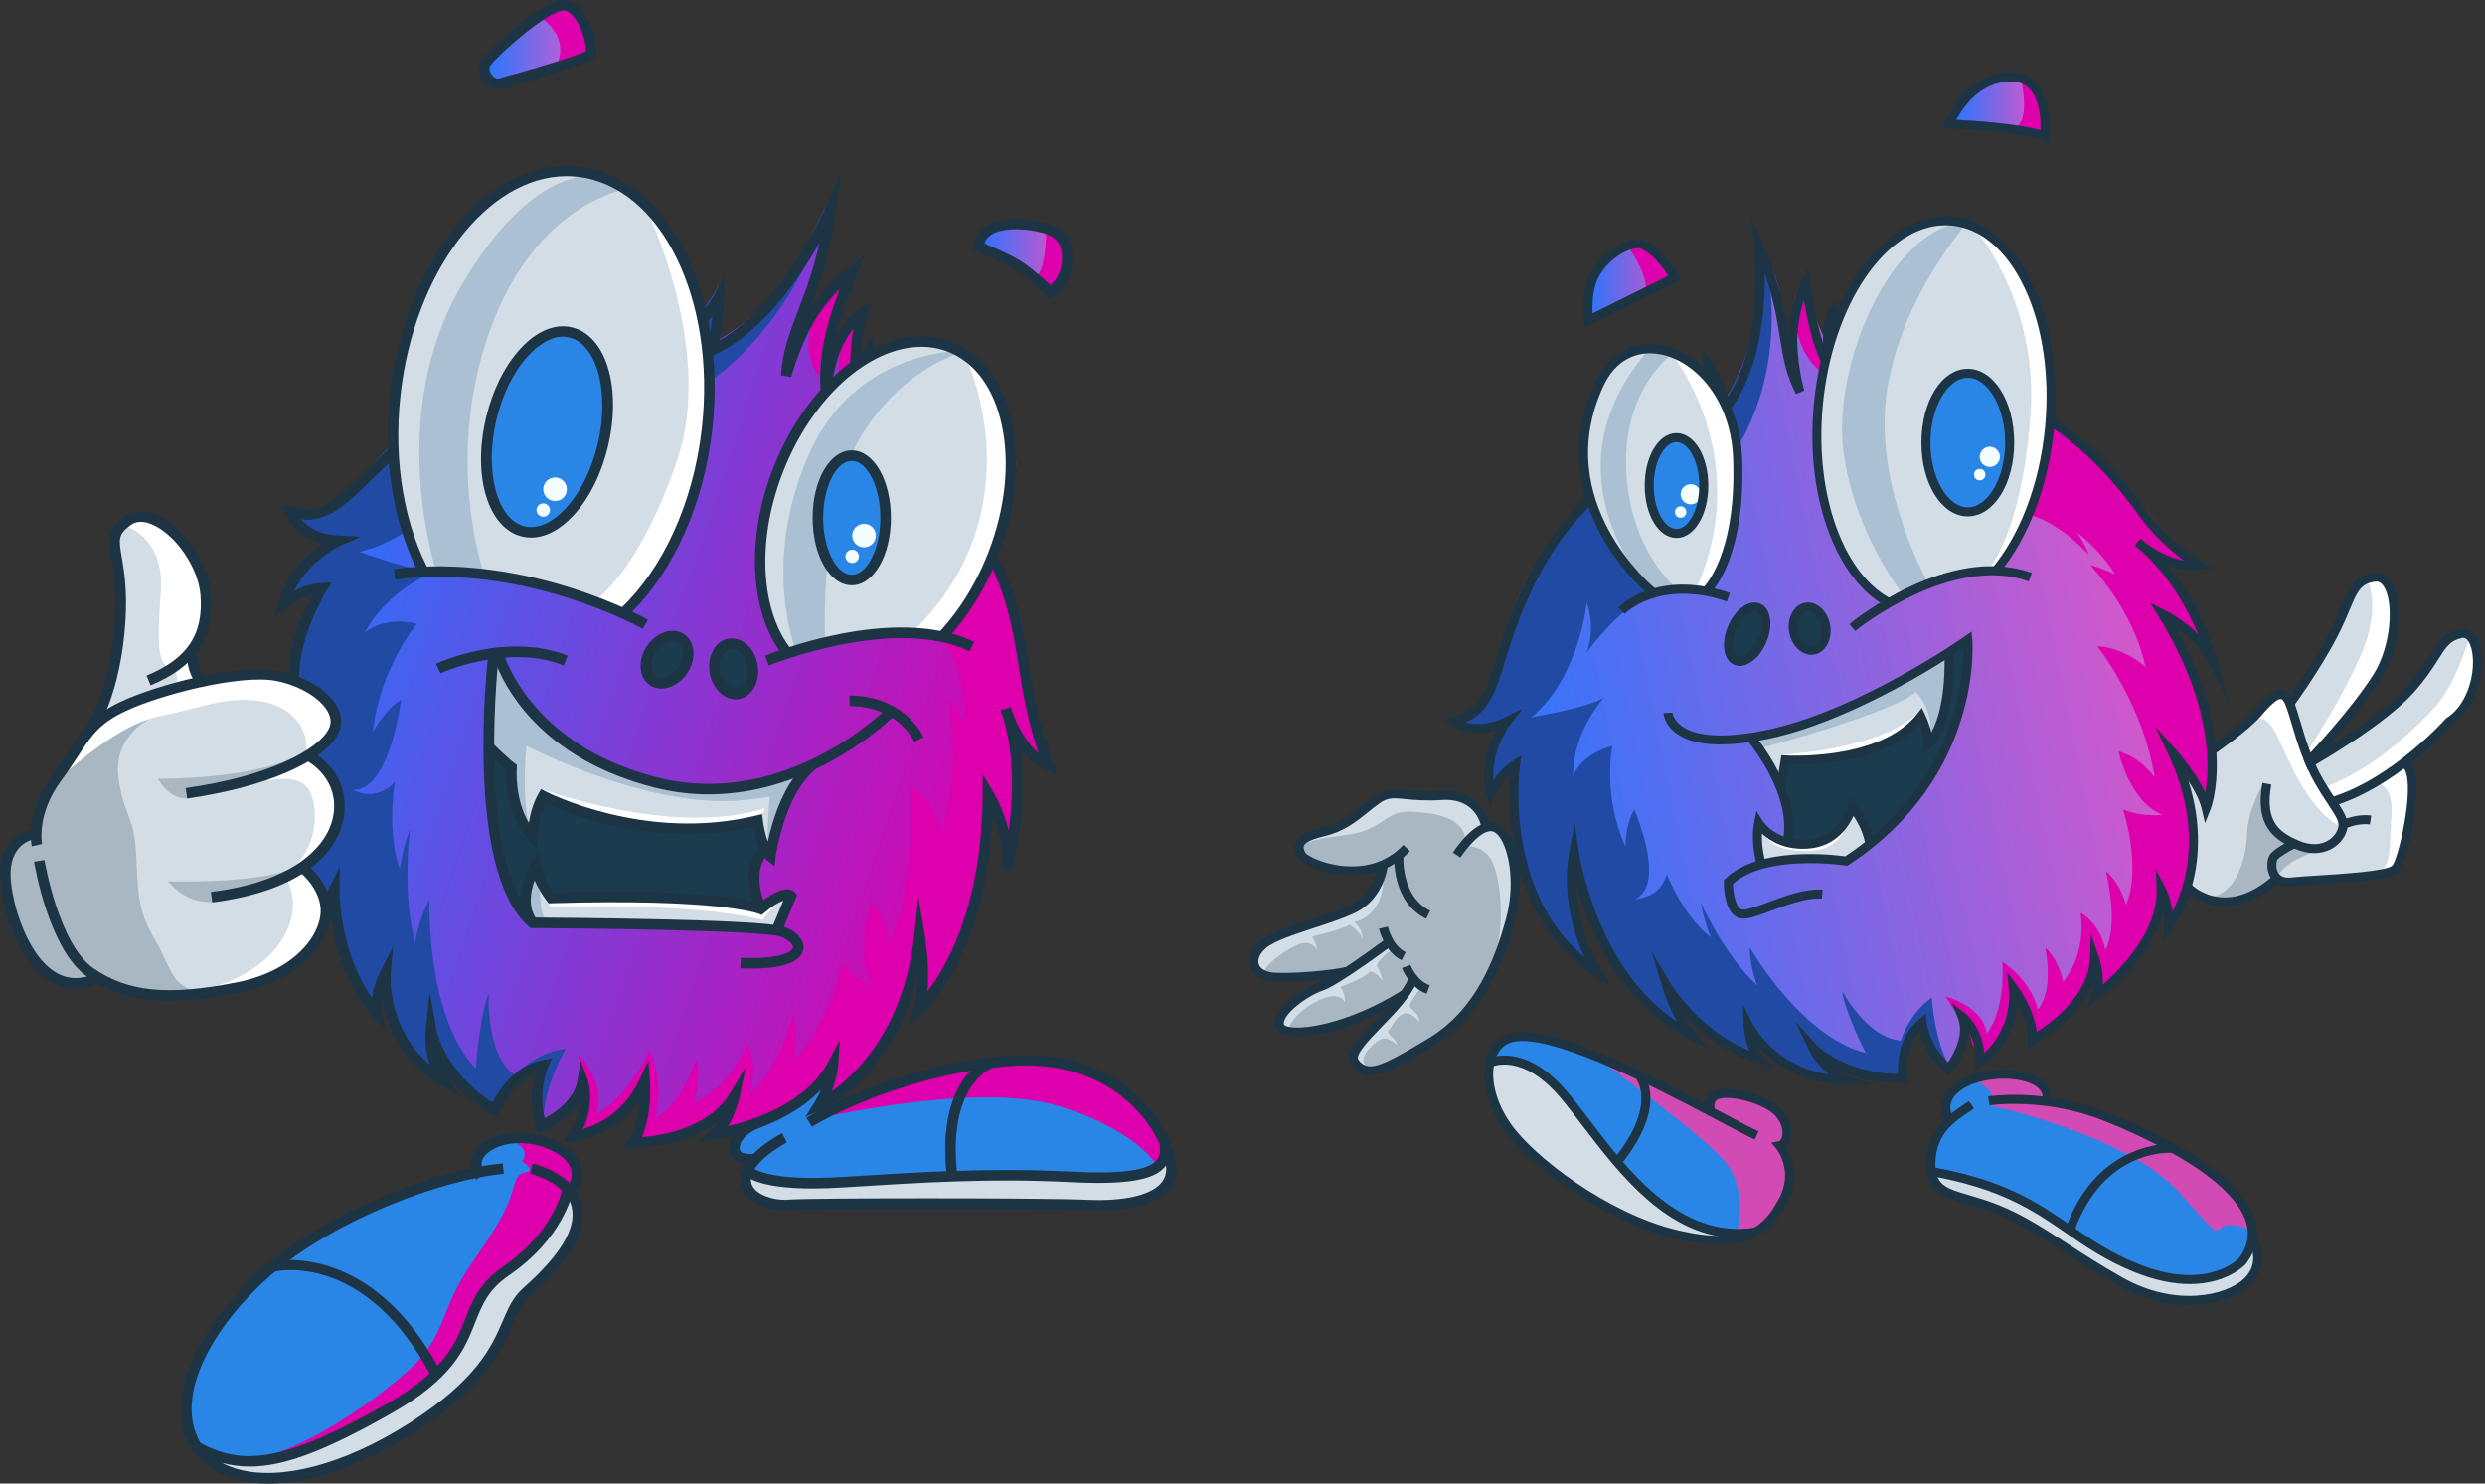 <svg width="402" height="240" viewBox="0 0 402 240" fill="none" xmlns="http://www.w3.org/2000/svg">
<rect x="0" y="0" width="402" height="240" fill="#333333" stroke="none"/>
<path d="M168.487 121.871C167.044 120.951 164.384 117.118 164.384 117.118L164.627 126.519C164.627 126.519 163.448 138.689 163.596 136.264C163.74 133.837 159.831 128.578 159.831 128.578C159.831 128.578 159.617 133.068 158.766 140.009C157.915 146.951 155.202 152.392 152.719 156.67C150.24 160.951 148.812 161.631 149.033 160.254C149.259 158.88 148.496 154.285 148.496 154.285C148.496 154.285 146.79 161.229 143.313 167.672C139.83 174.113 132.93 178.629 132.93 178.629C133.927 176.915 129.099 173.373 129.099 173.373C125.339 180.808 115.849 183.509 115.849 183.509C117.731 181.499 117.447 178.44 117.447 178.44C113.587 184.78 102.126 185.047 102.126 185.047C106.082 178.659 103.556 175.887 103.556 175.887C100.812 181.233 94.456 183.584 92.77 183.96C92.447 184.029 92.259 184.058 92.259 184.058C92.401 183.947 92.531 183.826 92.646 183.701C94.935 181.274 93.804 175.775 93.804 175.775C93.053 179.251 86.85 181.756 86.85 181.756C86.77 181.615 87.099 181.999 87.038 181.833C85.866 178.704 87.909 172.383 87.909 172.383C82.246 173.469 79.847 179.583 79.847 179.583C75.016 177.331 69.492 169.039 69.319 168.782C69.656 174.988 75.967 177.243 70.232 173.939C64.499 170.63 61.388 158.875 61.388 158.875L60.56 163.023C60.56 163.023 60.199 163.54 58.072 160.447C55.985 157.422 53.423 147.532 53.312 147.12C53.283 147.444 51.357 151.841 50.877 150.985C50.386 150.101 48.397 144.457 48.181 135.101C47.969 125.746 51.398 114.86 51.398 114.86C51.398 114.86 47.532 120.331 45.976 126.494C44.422 132.651 45.754 138.052 43.618 131.584C41.486 125.118 46.212 112.26 47.643 107.202C49.077 102.151 51.944 94.729 51.944 94.729C51.103 94.53 46.276 96.502 46.276 96.502C46.276 96.502 46.395 96.164 47.868 92.958C49.339 89.757 54.978 87.1 54.978 87.1C50.297 87.105 47.822 83.132 47.822 83.132C53.501 84.18 58.043 77.073 63.934 71.362C69.824 65.65 77.168 62.093 77.168 62.093C77.168 62.093 77.168 62.093 77.173 62.095C77.664 61.948 106.82 53.391 108.896 52.773C109.096 52.712 110.591 53.295 110.847 53.143C113.223 51.752 116.272 46.176 116.272 46.176L115.311 55.406C115.311 55.406 118.726 54.084 123.743 49.175C128.756 44.264 133.404 33.733 133.404 33.733C133.404 33.733 133.467 34.178 133.49 34.932C133.539 36.592 133.396 39.759 131.956 42.976C129.869 47.647 128.956 54.023 129.575 52.16C130.197 50.291 137.726 43.153 137.726 43.153C137.726 43.153 135.819 45.508 135.365 48.943C134.908 52.376 134.26 57.978 134.697 55.999C135.139 54.023 139.181 50.036 139.181 50.036C139.181 50.036 138.867 57.482 138.761 59.211C139.069 58.318 140.68 56.28 140.68 56.28C140.68 56.28 140.267 63.025 144.149 67.432C147.914 71.715 162.978 94.546 163.781 95.933C162.973 96.466 164.026 96.474 164.026 96.474C164.026 96.474 164.331 97.74 165.177 103.162C166.022 108.584 166.832 113.779 167.35 116.055C167.871 118.326 169.931 122.791 168.487 121.871Z" fill="url(#paint0_linear_121_746)"/>
<path d="M87.882 181.286C86.246 177.869 87.909 172.383 87.909 172.383C82.246 173.469 79.847 179.583 79.847 179.583C75.016 177.331 69.492 169.039 69.319 168.782C69.656 174.988 75.965 177.366 70.23 174.062C64.497 170.753 61.388 158.875 61.388 158.875L60.56 163.023C60.56 163.023 60.199 163.54 58.072 160.447C55.985 157.422 53.423 147.532 53.312 147.12C53.283 147.444 51.954 152.86 51.475 152.004C50.984 151.12 48.397 144.457 48.181 135.101C47.969 125.746 51.398 114.86 51.398 114.86C51.398 114.86 47.532 120.331 45.976 126.494C44.422 132.651 45.754 138.052 43.618 131.584C41.486 125.118 45.869 113.438 47.3 108.38C48.733 103.329 51.778 94.682 51.778 94.682C50.938 94.483 46.277 96.502 46.277 96.502C46.277 96.502 46.277 96.502 47.797 92.745C49.119 89.48 54.005 87.266 54.005 87.266C49.325 87.27 47.584 83.227 47.584 83.227C53.264 84.275 58.044 77.073 63.934 71.362C69.824 65.65 77.169 62.093 77.169 62.093C77.169 62.093 77.169 62.093 77.174 62.095C76.625 64.06 75.219 64.904 76.474 75.429C76.474 75.429 68.915 86.755 58.158 89.263C58.158 89.263 67.206 92.609 70.441 92.387C70.441 92.387 62.859 95.186 59.033 102.326C59.219 102.163 62.225 99.591 67.395 100.937C67.395 100.937 61.419 108.203 60.333 118.384C60.333 118.384 62.261 114.777 64.887 113.219C64.887 113.219 63.041 128.073 57.081 127.771C57.081 127.771 60.583 129.917 63.88 126.532C63.88 126.532 62.486 134.489 64.671 140.59C64.671 140.59 65.001 137.934 66.313 134.026C66.313 134.026 64.993 144.561 67.162 152.483C67.162 152.483 67.557 149.126 69.457 145.588C69.457 145.588 68.918 164.55 76.98 172.862C76.961 172.667 77.575 164.489 79.065 160.664C79.065 160.664 78.473 170.546 83.221 173.902C83.221 173.902 86.623 170.214 91.554 169.646C91.554 169.646 88.053 175.484 87.882 181.286Z" fill="#214AA5"/>
<path d="M111.887 63.72C111.887 63.72 112.278 55.415 111.143 52.699C113.519 51.307 116.272 46.176 116.272 46.176L115.25 56.002C115.25 56.002 121.089 52.921 125.265 47.62C129.671 42.027 133.404 33.733 133.404 33.733C133.404 33.733 133.467 34.178 133.49 34.932C132.105 39.41 126.443 54.786 111.887 63.72Z" fill="#214AA5"/>
<path d="M168.196 123.034C166.752 122.114 164.383 117.118 164.383 117.118L164.626 126.519C164.626 126.519 163.447 138.689 163.596 136.264C163.74 133.837 159.83 128.578 159.83 128.578C159.83 128.578 159.61 135.284 158.759 142.225C157.908 149.166 155.202 152.391 152.718 156.67C150.239 160.951 148.812 161.631 149.033 160.254C149.258 158.88 148.496 154.285 148.496 154.285C148.496 154.285 146.79 161.229 143.312 167.672C139.83 174.113 132.93 178.629 132.93 178.629C133.927 176.915 134.687 172.835 134.687 172.835C130.926 180.269 115.849 183.509 115.849 183.509C117.73 181.499 117.447 178.44 117.447 178.44C113.587 184.78 102.126 185.047 102.126 185.047C106.081 178.659 103.408 176.11 103.408 176.11C100.664 181.455 94.456 183.584 92.771 183.961C92.689 183.794 93.891 180.99 93.891 180.99C100.513 180.241 105.1 169.919 105.1 169.919C107.708 175.936 105.983 180.786 105.983 180.786C110.154 179.133 112.623 171.386 112.623 171.386C113.537 174.945 112.166 178.472 112.166 178.472C118.564 175.73 120.886 168.806 120.886 168.806C122.882 172.499 121.177 177.017 121.177 177.017C125.627 173.94 128.321 164.218 128.321 164.218C129.403 167.838 128.21 171.532 128.21 171.532C133.951 166.759 136.368 155.732 136.368 155.732C138.262 158.56 141.646 160.061 141.646 160.061C137.94 154.967 140.884 145.934 140.884 145.934C143.578 148.717 143.835 153.277 143.835 153.277C148.758 140.278 147.18 127.02 147.18 127.02C150.965 129.485 152.38 134.574 152.38 134.574C155.717 124.185 153.444 113.506 153.376 113.173C154.912 114.876 156.132 116.766 156.209 116.882C156.211 111.352 154.351 106.649 154.351 106.649C158.755 104.151 162.046 98.718 163.592 96.24C163.615 96.284 163.557 95.933 163.557 95.933C163.557 95.933 164.834 97.811 165.68 103.233C166.526 108.656 166.833 113.779 167.351 116.055C167.87 118.326 169.639 123.954 168.196 123.034Z" fill="#DD00AC"/>
<path d="M93.726 173.511L93.7 170.621C93.7 170.621 101.043 178.331 93.32 183.825L93.314 180.625C93.314 180.625 95.032 176.217 93.726 173.511Z" fill="#DD00AC"/>
<path d="M146.369 68.51C146.369 68.51 141.045 68.468 139.568 63.229C139.568 63.229 139.096 66.055 139.744 68.24C139.744 68.24 131.017 60.376 139.166 50.411C139.166 50.411 138.121 57.899 138.481 59.029C138.841 60.159 140.079 55.928 140.375 56.678C140.67 57.428 139.348 63.781 144.15 67.433L146.369 68.51Z" fill="#DD00AC"/>
<path d="M132.55 60.807C132.55 60.807 127.557 56.234 134.445 45.701L137.585 43.507C137.585 43.507 132.641 53.761 132.55 60.807Z" fill="#DD00AC"/>
<path d="M120.818 182.16C120.691 182.284 117.838 184.781 118.691 186.199C119.544 187.616 122.219 187.546 122.219 187.546C122.219 187.546 121.392 189.151 121.914 189.623C122.435 190.095 130.523 191.9 138.267 191.128C146.011 190.355 163.758 190.289 163.758 190.289C163.758 190.289 179.989 190.993 185.392 189.198C190.794 187.403 187.619 184.38 187.619 184.38C187.619 184.38 185.11 177.372 177.479 173.885C169.848 170.399 164.757 171.438 159.578 172.312C154.399 173.186 152.002 173.375 142.301 176.28C132.6 179.185 131.682 181.087 131.682 181.087C131.682 181.087 133.226 177.447 133.317 177.254C133.408 177.061 133.166 174.582 133.166 174.582C133.166 174.582 128.761 179.138 126.581 179.988C124.402 180.838 120.818 182.16 120.818 182.16Z" fill="#2A86E6"/>
<path d="M35.249 214.493C35.249 214.493 43.224 203.888 51.233 199.448C59.242 195.008 73.276 190.595 73.276 190.595L77.341 189.654C77.341 189.654 76.439 185.62 81.062 184.48C85.685 183.341 90.87 185.258 91.974 186.944C93.077 188.631 93.55 191.397 92.674 191.998C91.797 192.599 91.661 193.154 91.661 193.154C91.661 193.154 89.081 200.669 84.018 204.002C78.955 207.336 77.921 210.881 75.737 214.493C73.553 218.106 69.193 224.765 62.274 227.93C55.355 231.095 52.844 233.41 47.015 235.016C41.186 236.621 35.025 235.96 34.836 235.866C34.646 235.771 30.574 234.529 30.288 229.813C30.002 225.096 30.639 218.344 35.249 214.493Z" fill="#2A86E6"/>
<path d="M5.537 135.457C5.537 135.457 3.192 135.563 1.699 138.61C0.206 141.656 3.365 150.809 4.558 153.779C5.751 156.748 8.898 159.226 11.785 159.067C14.672 158.909 16.52 158.165 16.52 158.165C16.52 158.165 23.095 163.018 34.682 160.609C46.268 158.2 51.845 153.046 51.9 150.752C51.955 148.458 53.08 145.034 52.097 143.853C51.115 142.672 49.325 140.275 49.325 140.275C49.325 140.275 54.205 136.945 54.911 131.844C55.617 126.743 50.569 122.213 50.569 122.213C50.569 122.213 55.225 118.205 54.728 115.69C54.23 113.174 47.91 109.516 44.243 109.316C40.576 109.117 32.295 110.326 32.295 110.326L31.282 105.265C31.282 105.265 35.874 101.248 32.678 92.509C29.481 83.77 21.946 82.542 20.382 84.81C18.819 87.077 18.345 86.888 19.34 94.729C20.335 102.57 17.965 111.261 16.781 114.189C15.596 117.118 12.577 121.926 9.964 124.741C7.35 127.557 5.62 132.54 5.537 135.457Z" fill="#D3DDE5"/>
<path d="M80.567 13.344C80.567 13.344 77.789 12.326 78.444 10.473C79.097 8.621 82.604 5.456 82.604 5.456C82.604 5.456 90.187 0.865 91.561 0.846C92.935 0.827 96.802 7.439 95.627 8.573C94.452 9.707 90.858 10.604 90.858 10.604L80.567 13.344Z" fill="url(#paint1_linear_121_746)"/>
<path d="M164.408 43.031C164.408 43.031 157.695 39.806 158.296 38.992C158.899 38.179 163.344 36.103 166.187 36.237C169.03 36.371 173.119 37.969 172.585 40.659C172.051 43.35 170.523 47.247 170.523 47.247L164.408 43.031Z" fill="url(#paint2_linear_121_746)"/>
<path d="M86.608 2.327C86.608 2.327 92.366 5.126 90.127 10.439C90.127 10.439 95.73 9.867 95.458 7.712C95.187 5.556 93.575 0.627 90.553 0.626C87.959 0.626 86.608 2.327 86.608 2.327Z" fill="#DD00AC"/>
<path d="M169.209 36.583C169.209 36.583 169.493 42.287 167.822 44.731L170.094 47.126C170.094 47.126 173.011 44.321 172.834 42.96C172.656 41.6 171.661 37.929 171.661 37.929L169.209 36.583Z" fill="#DD00AC"/>
<path d="M80.034 136.555C80.034 136.555 78.612 121.393 79.465 121.428C80.318 121.464 81.775 122.881 81.775 122.881C81.775 122.881 82.948 124.581 83.019 125.928C83.09 127.274 84.227 133.721 86.147 134.784C88.066 135.847 84.974 132.658 87.888 128.833C87.888 128.833 95.707 132.163 101.856 132.907C108.005 133.651 113.301 134.182 117.104 133.651C120.907 133.119 122.748 132.836 122.911 133.403C123.075 133.97 123.822 137.795 123.822 137.795C123.822 137.795 122.027 139.496 122 141.444C121.973 143.393 122.47 147.042 122.47 147.042C122.47 147.042 113.478 144.633 106.654 144.527C99.83 144.421 89.523 145.324 89.523 145.324L86.538 140.807C86.538 140.807 84.298 145.306 84.583 146.652C84.867 147.998 80.176 141.196 80.034 136.555Z" fill="#1B3B4F"/>
<path d="M107.841 110.742C109.938 110.742 111.638 108.997 111.638 106.846C111.638 104.694 109.938 102.95 107.841 102.95C105.744 102.95 104.044 104.694 104.044 106.846C104.044 108.997 105.744 110.742 107.841 110.742Z" fill="#1B3B4F"/>
<path d="M121.802 108.026C121.802 110.204 120.411 111.97 118.695 111.97C116.979 111.97 115.587 110.204 115.587 108.026C115.587 105.848 116.979 104.082 118.695 104.082C120.411 104.081 121.802 105.848 121.802 108.026Z" fill="#1B3B4F"/>
<path d="M83.09 111.403C83.09 111.403 80.958 105.983 79.998 107.825C79.038 109.667 79.192 120.578 79.192 120.578L81.633 123.235L83.09 125.573C83.09 125.573 84.445 132.773 85.9 134.611C87.356 136.449 86.326 131.604 87.693 129.102C87.693 129.102 100.115 133.792 107.898 134.394C115.682 134.997 122.912 132.729 122.912 132.729L124.449 138.138C124.449 138.138 127.624 127.486 130.183 124.794C132.742 122.102 120.572 130.887 104.479 125.644C88.386 120.401 83.09 111.403 83.09 111.403Z" fill="#D3DDE5"/>
<path d="M86.822 149.474C86.822 149.474 85.211 148.387 85.163 144.892C85.116 141.396 86.822 140.894 86.822 140.894C86.822 140.894 87.248 144.621 89.523 145.323C91.797 146.025 100.28 144.844 113.075 146.025C125.871 147.206 124.022 146.545 125.444 145.694C126.866 144.844 128.24 144.419 127.435 146.12C126.629 147.82 125.586 150.748 125.207 150.748C124.828 150.748 106.299 149.756 98.48 149.473C90.66 149.191 86.822 149.474 86.822 149.474Z" fill="#D3DDE5"/>
<path d="M42.359 239.136C42.359 239.136 32.407 236.244 35.926 235.819C39.445 235.393 40.475 238.511 50.569 234.295C60.663 230.08 68.056 224.801 68.056 224.801C68.056 224.801 75.441 216.333 76.618 212.95C77.795 209.568 80.152 206.167 82.19 205.352C84.228 204.538 89.098 200.055 90.021 197.488C90.944 194.921 92.367 191.961 92.722 192.929C93.078 193.898 93.522 199.946 91.585 202.258C89.648 204.57 84.05 208.74 82.439 212.791C80.828 216.842 78.553 220.68 75.97 222.994C73.388 225.308 68.773 230.684 64.976 232.394C61.179 234.104 55.546 237.66 50.925 238.581C46.304 239.503 42.359 239.136 42.359 239.136Z" fill="#D3DDE5"/>
<path d="M121.494 193.715C121.494 193.715 120.693 190.141 121.618 190.013C122.544 189.885 126.683 190.881 130.166 190.987C133.649 191.093 152.124 190.683 158.38 190.342C164.635 190.001 180.606 190.438 180.606 190.438C180.606 190.438 186.176 190.309 187.275 188.724C188.374 187.14 189.289 187.391 189.348 187.681C189.406 187.972 189.873 193.071 183.936 194.346C178 195.621 167.716 194.346 167.716 194.346L146.959 194.699L127.862 194.535C127.862 194.535 124.659 194.864 123.512 194.298C122.364 193.732 121.494 193.715 121.494 193.715Z" fill="#D3DDE5"/>
<path d="M20.003 113.381C20.003 113.381 51.101 107.375 49.555 122.213L43.074 126.323C43.074 126.323 47.658 125.148 49.611 127.274C51.564 129.399 52.091 137.76 45.928 141.444C45.928 141.444 48.721 145.127 46.589 150.158C44.456 155.189 38.698 159.655 28.142 161.036C28.142 161.036 44.715 160.372 49.49 154.238C54.266 148.104 51.636 143.994 51.636 143.994L49.325 140.275C49.325 140.275 54.76 135.138 54.335 130.036C53.91 124.935 50.569 122.212 50.569 122.212C50.569 122.212 55.261 118.558 54.728 115.689C54.194 112.819 47.655 108.74 41.329 109.079C35.002 109.419 20.003 113.381 20.003 113.381Z" fill="white"/>
<path d="M21.567 83.204L20.761 85.282C20.761 85.282 26.59 87.266 26.021 95.532C25.453 103.798 25.334 108.592 28.142 107.753C28.142 107.753 29.22 110.127 28.142 111.024C27.064 111.922 32.295 110.325 32.295 110.325C32.295 110.325 30.286 107.723 31.281 105.264C32.277 102.805 34.775 100.605 32.886 93.109C30.998 85.613 24.505 83.015 21.567 83.204Z" fill="white"/>
<path d="M9.957 125.972C9.957 125.972 18.392 117.354 25.88 115.843C33.367 114.331 38.419 111.895 44.566 114.058C50.712 116.221 47.015 111.969 47.015 111.969C47.015 111.969 34.126 109.796 26.448 111.969C18.771 114.142 16.703 115.009 14.268 118.488C11.833 121.966 9.957 125.972 9.957 125.972Z" fill="white"/>
<path d="M6.142 133.084C6.142 133.084 15.162 160.775 31.977 160.356C31.977 160.356 23.079 162.548 17.478 158.999C11.876 155.45 15.857 158.402 14.932 158.779C14.008 159.157 9.909 159.063 6.782 156.134C3.654 153.206 1.498 145.578 1.498 145.578C1.498 145.578 0.215 138.61 1.306 137.17C2.398 135.729 5.559 135.048 5.559 135.048L6.142 133.084Z" fill="#A8B7C1"/>
<path d="M27.168 142.578C27.168 142.578 42.822 143.05 48.117 140.122C53.412 137.193 44.953 143.57 40.831 144.562C36.708 145.553 31.915 147.892 27.168 142.578Z" fill="#A8B7C1"/>
<path d="M38.489 127.557L30.287 129.163C30.287 129.163 27.586 129.536 25.548 125.972C25.548 125.972 41.898 126.214 49.053 121.689C56.209 117.165 47.015 123.731 46.874 123.731C46.731 123.731 38.489 127.557 38.489 127.557Z" fill="#A8B7C1"/>
<path d="M9.957 123.802C9.957 123.802 9.749 125.399 10.976 124.637C12.202 123.874 17.977 118.36 24.073 116.334C24.073 116.334 18.368 119.197 19.15 125.573C19.932 131.95 21.567 131.524 21.994 137.759C22.42 143.994 21.994 146.828 25.05 152.001C28.107 157.173 27.609 160.857 35.002 160.432C42.395 160.007 33.296 162.132 24.908 160.148C16.52 158.165 11.331 149.972 10.336 147.054C9.341 144.136 5.745 133.67 5.745 133.67C5.745 133.67 8.085 127.061 9.957 123.802Z" fill="#A8B7C1"/>
<path d="M89.457 129.74L87.568 127.628C87.568 127.628 108.861 135.531 123.823 130.729C123.823 130.729 122.968 132.41 122.151 132.623C121.334 132.836 111.9 134.273 105.264 133.438C98.627 132.602 89.457 129.74 89.457 129.74Z" fill="white"/>
<path d="M131.682 181.087C131.682 181.087 157.764 174.886 170.986 178.854C184.207 182.822 187.275 188.725 187.275 188.725C187.275 188.725 189.555 185.892 186.988 182.232C184.421 178.571 180.44 172 164.091 171.884C147.742 171.769 136.226 178.712 136.226 178.712L131.682 181.087Z" fill="#DD00AC"/>
<path d="M82.7 184.475C82.7 184.475 86.064 185.609 84.453 187.923C84.453 187.923 87.033 189.293 84.89 189.718C82.747 190.143 83.979 191.89 80.757 197.558C77.534 203.227 74.833 205.494 72.416 211.682C69.999 217.87 68.673 219.9 62.18 224.955C55.688 230.009 47.4 234.797 41.616 235.945C35.832 237.094 44.496 236.856 55.253 231.513C66.01 226.169 67.841 224.861 72.688 219.122C77.534 213.382 76.539 209.745 81.088 206.203C85.637 202.66 87.77 200.251 90.661 195.433C93.552 190.615 93.646 189.01 92.225 187.262C90.803 185.514 85.192 184.203 82.7 184.475Z" fill="#DD00AC"/>
<path d="M85.007 134.501L85.9 134.611C85.9 134.611 84.261 130.391 85.162 120.661C85.162 120.661 106.439 131.808 122.126 129.21L124.544 128.879C124.544 128.879 123.738 136.578 124.544 136.909C125.35 137.24 125.409 134.003 126.73 130.662C128.051 127.321 128.951 125.478 128.951 125.478C128.951 125.478 127.103 126.14 124.639 126.612C122.175 127.084 114.463 128.595 106.922 127.178C99.38 125.762 93.504 122.549 89.429 118.818C85.353 115.086 80.046 106.49 80.046 106.49C80.046 106.49 78.629 120.417 79.183 120.948C79.738 121.478 83.173 124.392 83.173 124.392C83.173 124.392 80.775 130.06 85.007 134.501Z" fill="#ABC1D3"/>
<path d="M87.357 142.938C87.357 142.938 87.177 147.644 88.315 148.777C89.452 149.91 86.253 149.45 86.253 149.45C86.253 149.45 84.765 147.068 85.171 144.344C85.578 141.621 86.559 141.526 87.357 142.938Z" fill="#ABC1D3"/>
<path d="M90.163 144.679L88.789 146.049L89.121 146.805C89.121 146.805 111.086 145.79 123.36 148.813C123.36 148.813 125.255 146.275 126.677 145.324C128.099 144.373 122.432 146.746 122.432 146.746C122.432 146.746 107.105 145.176 102.461 145.176C97.817 145.176 90.163 144.679 90.163 144.679Z" fill="white"/>
<path d="M155.916 107.443L154.351 106.649L152.409 103.467C152.409 103.467 157.106 96.214 158.99 93.831C160.873 91.449 160.634 91.086 160.634 91.086C160.634 91.086 163.073 97.642 163.238 99.043C163.403 100.444 155.916 107.443 155.916 107.443Z" fill="#DD00AC"/>
<path d="M102.491 185.725C102.43 185.725 102.388 185.724 102.367 185.724L100.815 185.699L101.667 184.407C102.843 182.623 103.274 180.091 103.417 178.092C99.209 184.065 93.091 184.639 92.798 184.663L91.111 184.801L92.004 183.367C93.182 181.475 93.623 179.724 93.739 178.335C91.661 181.334 88.094 182.806 87.897 182.885L87.056 183.225L86.768 182.367C85.57 178.793 86.048 175.544 86.545 173.672C82.68 175.346 80.872 179.847 80.852 179.898L80.486 180.829L79.622 180.321C75.776 178.053 73.284 175.381 71.679 173.011C72.084 173.875 72.44 174.371 72.449 174.384L74.942 177.785L71.321 175.614C64.819 171.715 62.594 165.828 61.852 161.787C61.71 162.956 61.822 163.688 61.825 163.701L62.308 166.658L60.339 164.399C55.638 158.997 54.03 152.183 53.483 147.918L51.892 147.454C51.925 147.339 52.726 144.623 53.296 143.494L54.97 140.179L54.911 143.89C54.909 143.996 54.822 153.757 60.175 161.422C60.338 160.219 60.73 158.679 61.607 156.984L63.579 153.173L63.215 157.446C63.182 157.84 62.583 166.287 69.535 172.243C69.029 170.74 68.65 168.775 68.883 166.522L69.524 160.342L70.573 166.467C70.585 166.536 71.869 173.359 79.682 178.36C80.621 176.506 83.155 172.447 87.712 171.531L89.34 171.204L88.658 172.714C88.641 172.752 87.01 176.485 88.112 180.894C89.673 180.067 92.868 178.008 93.417 174.796L93.961 171.606L95.06 174.651C95.119 174.813 96.319 178.268 94.331 182.628C96.687 181.96 100.966 180.022 103.517 174.503L104.885 171.542L105.142 174.792C105.161 175.033 105.536 180.119 103.837 183.96C107.023 183.716 114.635 182.539 118.077 176.876L120.662 172.623L119.642 177.49C119.613 177.626 119.088 180.067 117.779 182.187C121.898 181.22 130.493 178.457 134.01 171.742L135.837 168.255L135.619 172.182C135.612 172.288 135.495 174.165 134.549 176.558C138.551 173.713 146.244 166.374 147.906 151.231L148.574 145.149L149.596 151.182C149.638 151.432 150.425 156.172 150.023 160.389C153.138 156.384 158.912 146.508 158.968 128.293L158.977 125.255L160.551 127.857C160.652 128.024 162.268 130.73 163.189 134.338C163.85 129.56 164.229 122.495 162.275 116.026C162.041 115.381 161.923 114.953 161.905 114.884L163.535 114.387C163.652 114.724 163.763 115.063 163.868 115.404C164.419 116.919 165.721 119.893 167.985 121.804C167.2 119.384 166.014 115.28 165.251 110.533L165.042 109.23C163.489 99.503 162.366 92.475 154.827 83.024C153.146 80.917 151.509 79.047 149.928 77.239C145.177 71.809 141.284 67.362 140.001 60.799C139.707 61.785 139.509 62.81 139.594 63.606L137.906 63.844C137.864 63.605 137.028 58.705 138.075 53.164C137.375 54.002 136.603 55.169 135.982 56.727C134.757 59.802 134.429 63.065 134.426 63.097L132.725 63.053C132.47 57.428 133.434 53.245 135.843 46.76C134.261 48.336 132.259 50.692 130.826 53.634C128.772 57.85 128.024 60.937 128.017 60.968L126.335 60.72C126.573 56.833 127.74 53.798 129.091 50.284C130.262 47.237 131.548 43.892 132.572 39.26C129.362 44.967 123.388 53.805 115.597 57.385L114.054 58.094L114.405 56.437C114.413 56.401 114.951 53.845 115.248 51.157C113.658 53.096 110.972 55.625 107.004 57.052C104.815 57.839 102.195 58.061 99.161 58.318C92.791 58.856 84.067 59.594 73.576 66.464C67.363 70.531 63.356 74.447 60.136 77.594C55.992 81.642 53.081 84.483 48.703 84.031C49.653 85.132 51.477 86.47 54.794 86.642L58.367 86.826L55.095 88.268C55.039 88.293 50.08 90.547 47.604 95.573C48.819 94.972 50.413 94.375 52.051 94.297L53.676 94.218L52.816 95.596C52.769 95.67 48.162 103.128 48.399 110.05L46.694 110.108C46.505 104.58 49.061 98.944 50.474 96.275C48.29 96.877 46.46 98.224 46.437 98.241L44.415 99.745L45.106 97.326C46.484 92.511 49.906 89.513 52.194 87.977C47.445 86.789 46.219 83.249 46.162 83.077L45.651 81.529L47.217 81.996C51.792 83.361 54.333 80.882 58.942 76.379C62.215 73.181 66.288 69.201 72.64 65.043C83.492 57.937 92.465 57.178 99.017 56.623C101.931 56.377 104.447 56.164 106.425 55.453C112.698 53.197 115.502 47.793 115.53 47.739L117.135 44.579L117.144 48.121C117.149 50.41 116.722 53.261 116.406 55.055C126.659 49.186 133.559 33.583 133.63 33.418L136.097 27.762L135.258 33.872C134.264 41.115 132.579 45.92 131.117 49.762C133.912 45.669 137.205 43.281 137.374 43.159L139.718 41.48L138.666 44.16C137.009 48.381 135.89 51.526 135.214 54.359C136.927 51.221 139.039 49.992 139.142 49.933L141.009 48.873L140.38 50.921C139.646 53.316 139.36 55.748 139.287 57.83C139.501 57.344 139.659 57.031 139.682 56.987L141.126 54.15L141.294 57.326C141.714 65.266 145.906 70.056 151.213 76.121C152.809 77.944 154.458 79.829 156.162 81.966C163.98 91.766 165.192 99.355 166.727 108.963L166.936 110.264C168.107 117.548 170.356 123.441 170.378 123.5L171.106 125.392L169.242 124.584C167.533 123.843 166.172 122.604 165.109 121.253C166.343 130.948 163.87 140.014 163.739 140.482L162.068 140.182C162.329 137.151 161.457 134.084 160.59 131.888C159.569 154.887 149.622 163.481 149.179 163.852L146.938 165.729L147.817 162.946C148.263 161.531 148.418 159.76 148.429 158.035C144.333 174.343 133.327 179.363 132.803 179.593L130.268 180.707L131.736 178.365C132.181 177.655 132.536 176.949 132.819 176.279C126.636 182.791 116.244 184.253 115.733 184.322L112.888 184.701L115.063 182.835C115.513 182.448 115.905 181.961 116.242 181.436C110.975 185.564 103.598 185.725 102.491 185.725Z" fill="#1D3444"/>
<path d="M92.052 193.411L91.543 191.788C91.774 191.706 92.958 191.16 92.261 188.879C91.949 187.858 90.733 186.785 89.007 186.009C86.123 184.712 82.726 184.571 80.351 185.648C78.969 186.275 78.162 187.024 77.954 187.874C77.704 188.89 78.388 189.8 78.395 189.808L77.051 190.856C77.001 190.792 75.848 189.295 76.297 187.47C76.636 186.088 77.762 184.955 79.644 184.1C82.447 182.828 86.397 182.968 89.709 184.459C91.909 185.448 93.434 186.879 93.893 188.384C94.875 191.601 93.118 193.079 92.052 193.411Z" fill="#1D3444"/>
<path d="M43.404 240C41.43 240 39.583 239.76 37.89 239.271C34.393 238.261 31.825 236.213 30.464 233.349C26.301 224.589 34.069 212.361 43.049 204.706C53.633 195.683 71.168 189.118 81.344 188.21L81.496 189.904C71.581 190.789 54.486 197.194 44.157 205.999C35.656 213.247 28.226 224.669 32.005 232.621C33.152 235.033 35.351 236.768 38.365 237.638C45.285 239.637 55.575 236.938 65.894 230.424C77.204 223.285 79.591 217.74 81.333 213.692C82.218 211.635 82.982 209.86 84.62 208.403C90.671 203.023 93.247 198.747 92.497 195.332C91.599 191.248 85.839 189.899 85.782 189.886L86.156 188.227C86.436 188.29 93.033 189.822 94.163 194.968C95.353 200.387 89.936 205.955 85.757 209.671C84.4 210.877 83.739 212.415 82.901 214.362C81.07 218.615 78.564 224.44 66.807 231.861C58.381 237.179 50.161 240 43.404 240Z" fill="#1D3444"/>
<path d="M177.731 195.839C177.145 195.839 176.543 195.826 175.925 195.8C167.805 195.452 130.526 195.493 127.851 195.759C125.677 195.977 122.618 195.335 120.985 193.691C120.077 192.777 119.671 191.631 119.81 190.38C120.228 186.632 125.882 183.648 126.525 183.32L127.302 184.834C125.781 185.611 121.775 188.157 121.506 190.568C121.422 191.312 121.649 191.942 122.197 192.495C123.441 193.748 125.956 194.239 127.681 194.068C130.379 193.798 167.848 193.753 175.998 194.101C181.731 194.347 186.016 193.392 187.757 191.483C188.509 190.659 188.792 189.668 188.623 188.456C187.839 182.846 180.317 171.038 163.096 172.475C144.908 173.997 131.478 182.187 131.344 182.269L130.445 180.824C130.581 180.739 144.34 172.338 162.953 170.78C181.384 169.243 189.46 182.111 190.312 188.221C190.553 189.94 190.118 191.422 189.02 192.627C187.112 194.718 183.139 195.839 177.731 195.839Z" fill="#1D3444"/>
<path d="M121.373 188.399C120.486 188.399 119.259 188.229 118.527 187.4C118.109 186.928 117.703 186.063 118.135 184.629C118.942 181.957 122.42 180.788 122.568 180.739L123.101 182.354C122.33 182.61 120.225 183.607 119.769 185.118C119.655 185.497 119.569 186.005 119.807 186.275C120.197 186.719 121.431 186.758 122.141 186.642L122.42 188.32C122.316 188.337 121.906 188.399 121.373 188.399Z" fill="#1D3444"/>
<path d="M40.396 237.25C37.225 237.25 34.386 236.417 31.449 234.837L32.259 233.341C38.98 236.958 45.224 236.952 62.516 227.144C71.939 221.8 73.721 217.285 75.294 213.3C76.464 210.338 77.569 207.539 81.363 204.935C89.603 199.28 90.946 192.513 90.959 192.446L92.638 192.75C92.582 193.053 91.193 200.253 82.33 206.336C78.965 208.645 78 211.091 76.882 213.923C75.206 218.169 73.306 222.982 63.36 228.622C52.926 234.539 46.119 237.25 40.396 237.25Z" fill="#1D3444"/>
<path d="M5.144 136.908C5.094 136.687 3.973 131.434 8.512 125.297C9.624 123.792 10.479 122.482 11.234 121.325C13.456 117.921 14.923 115.671 19.641 113.467C25.603 110.682 38.752 107.276 44.981 108.481C49.419 109.342 53.313 111.796 54.669 114.589C55.354 116.001 55.362 117.429 54.691 118.721C52.316 123.298 42.734 127.403 30.279 129.179L30.038 127.495C43.599 125.563 51.431 121.304 53.176 117.94C53.596 117.132 53.581 116.254 53.133 115.331C52.017 113.032 48.531 110.902 44.656 110.151C38.961 109.048 26.192 112.286 20.365 115.008C16.088 117.006 14.8 118.981 12.664 122.254C11.897 123.429 11.027 124.762 9.885 126.306C5.835 131.783 6.799 136.49 6.809 136.537L5.144 136.908Z" fill="#1D3444"/>
<path d="M34.325 145.972L34.116 144.285C48.191 142.556 53.633 136.331 54.031 131.083C54.454 125.519 49.652 123.077 49.447 122.976L50.199 121.449C50.446 121.57 56.245 124.479 55.733 131.211C55.149 138.878 47.146 144.397 34.325 145.972Z" fill="#1D3444"/>
<path d="M27.415 161.891C21.986 161.891 17.876 160.633 14.113 158.012C7.917 153.699 5.609 139.99 5.513 139.408L7.197 139.134C7.219 139.269 9.484 152.716 15.089 156.618C20.637 160.479 27.122 161.13 38.224 158.937C48.245 156.957 52.226 150.657 51.852 146.816C51.517 143.367 48.42 141.012 48.388 140.988L49.408 139.625C49.56 139.739 53.141 142.441 53.55 146.652C53.957 150.821 50.244 158.295 38.556 160.605C34.256 161.455 30.607 161.891 27.415 161.891Z" fill="#1D3444"/>
<path d="M12.218 159.941C10.699 159.941 9.244 159.493 7.863 158.597C2.368 155.03 -0.137 145.418 0.006 141.039C0.217 134.498 5.723 133.987 5.778 133.982L5.918 135.677C5.753 135.692 1.872 136.101 1.711 141.093C1.587 144.91 3.975 154.044 8.794 157.171C10.836 158.497 13.112 158.574 15.557 157.4L16.297 158.932C14.896 159.604 13.533 159.941 12.218 159.941Z" fill="#1D3444"/>
<path d="M15.509 118.346L14.096 117.395L14.802 117.871L14.095 117.396C14.132 117.34 17.852 111.694 18.583 100.484C18.903 95.581 18.388 92.58 18.012 90.39C17.515 87.498 17.215 85.753 20.058 83.612C21.511 82.517 23.361 82.419 25.405 83.33C29.722 85.257 33.714 91.072 34.123 96.029C34.718 103.252 31.709 107.827 24.364 110.865L23.71 109.294C30.349 106.549 32.955 102.623 32.423 96.168C32.065 91.83 28.46 86.556 24.708 84.882C23.246 84.23 22.028 84.258 21.086 84.969C19.072 86.485 19.204 87.251 19.694 90.102C20.062 92.248 20.619 95.491 20.286 100.594C19.522 112.309 15.672 118.106 15.509 118.346Z" fill="#1D3444"/>
<path d="M32.158 110.917C30.247 109.453 30.152 105.697 30.148 105.273L31.854 105.255C31.87 106.537 32.249 108.842 33.197 109.569L32.158 110.917Z" fill="#1D3444"/>
<path d="M131.465 192.269C122.52 192.269 120.601 190.306 120.279 189.855L121.669 188.869L120.974 189.362L121.638 188.83C121.66 188.853 123.923 191.188 136.242 190.404C149.107 189.586 160.217 188.879 173.209 189.54C181.247 189.95 185.663 189.371 187.104 187.721C187.651 187.094 187.798 186.24 187.566 185.035L189.241 184.714C189.575 186.45 189.297 187.798 188.391 188.837C186.529 190.971 181.961 191.687 173.122 191.239C160.226 190.583 149.162 191.286 136.351 192.102C134.526 192.218 132.904 192.269 131.465 192.269Z" fill="#1D3444"/>
<path d="M153.173 190.385C151.314 174.007 159.868 171.184 160.234 171.071L160.736 172.697L160.485 171.884L160.741 172.695C160.431 172.794 153.179 175.314 154.867 190.194L153.173 190.385Z" fill="#1D3444"/>
<path d="M106.991 111.394C106.339 111.394 105.712 111.224 105.166 110.863C104.249 110.259 103.706 109.242 103.634 108.001C103.568 106.852 103.922 105.631 104.63 104.563C105.338 103.496 106.327 102.694 107.414 102.305C108.588 101.885 109.739 101.986 110.655 102.59C112.464 103.782 112.705 106.608 111.191 108.889V108.89C110.134 110.482 108.498 111.394 106.991 111.394ZM108.813 103.753C108.553 103.753 108.276 103.804 107.991 103.906C107.248 104.172 106.56 104.739 106.053 105.502C105.547 106.266 105.292 107.119 105.337 107.904C105.377 108.597 105.651 109.144 106.107 109.446C107.112 110.108 108.79 109.426 109.769 107.952C110.747 106.478 110.722 104.673 109.715 104.009C109.457 103.838 109.149 103.753 108.813 103.753Z" fill="#1D3444"/>
<path d="M119.005 113.136C117.065 113.136 115.25 111.35 114.812 108.889C114.333 106.196 115.681 103.698 117.816 103.321C118.899 103.128 119.994 103.493 120.904 104.344C121.746 105.131 122.334 106.259 122.558 107.519C123.037 110.212 121.69 112.71 119.554 113.087C119.37 113.12 119.187 113.136 119.005 113.136ZM118.371 104.973C118.285 104.973 118.199 104.98 118.114 104.995C116.925 105.205 116.182 106.852 116.491 108.592C116.801 110.331 118.059 111.622 119.256 111.413C120.445 111.203 121.188 109.556 120.878 107.816C120.718 106.915 120.313 106.122 119.737 105.584C119.309 105.184 118.833 104.973 118.371 104.973Z" fill="#1D3444"/>
<path d="M69.817 222.78C59.222 202.514 44.953 205.579 44.35 205.718L43.956 204.064C44.114 204.025 60.092 200.499 71.33 221.994L69.817 222.78Z" fill="#1D3444"/>
<path d="M68.246 92.52C68.246 92.52 63.778 82.117 63.832 67.002C63.886 51.888 71.468 40.851 77.913 33.758C84.358 26.664 93.552 25.625 100.66 29.971C107.768 34.316 113.237 44.623 114.403 54.816C115.568 65.009 112.753 80.765 109.001 88.163C105.248 95.561 101.213 98.649 101.213 98.649C101.213 98.649 83.506 92.154 68.246 92.52Z" fill="#D3DDE5"/>
<path d="M127.198 106.113C127.198 106.113 122.838 99.216 123.123 89.58C123.407 79.944 128.299 70.419 130.847 66.388C133.395 62.358 139.898 56.611 147.717 55.383C155.537 54.154 160.865 61.865 162.598 67.286C164.33 72.706 162.291 86.383 159.565 92.603C156.839 98.823 152.261 102.973 152.261 102.973C152.261 102.973 141.841 101.672 127.198 106.113Z" fill="#D3DDE5"/>
<path d="M97.761 72.698C95.373 81.232 89.312 87.003 84.226 85.588C79.139 84.174 76.952 76.109 79.34 67.576C81.729 59.042 87.789 53.271 92.876 54.685C97.962 56.099 100.15 64.165 97.761 72.698Z" fill="#2A86E6"/>
<path d="M101.508 30.526C101.508 30.526 86.632 32.708 79.192 53.634C71.752 74.56 78.329 92.892 78.329 92.892L70.616 92.517C70.616 92.517 62.085 67.191 74.88 45.794C87.675 24.397 98.305 28.763 98.305 28.763L101.508 30.526Z" fill="#ABC1D3"/>
<path d="M156.634 56.71C156.634 56.71 147.102 58.53 139.709 69.875C132.316 81.22 133.491 104.081 133.491 104.081L128.895 105.619C128.895 105.619 122.953 91.578 130.759 73.709C138.565 55.841 156.634 56.71 156.634 56.71Z" fill="#ABC1D3"/>
<path d="M143.267 83.594C143.267 89.248 140.856 93.832 137.881 93.832C134.906 93.832 132.495 89.248 132.495 83.594C132.495 77.939 134.907 73.356 137.881 73.356C140.855 73.355 143.267 77.939 143.267 83.594Z" fill="#2A86E6"/>
<path d="M104.949 34.742C104.949 34.742 115.54 56.8 109.569 74.371C103.598 91.943 96.774 96.728 96.774 96.728L100.436 99.044C100.436 99.044 106.388 96.298 110.612 84.324C114.836 72.35 119.568 49.998 104.949 34.742Z" fill="white"/>
<path d="M156.634 58.843C156.634 58.843 167.669 82.866 147.481 102.378L152.262 102.974C152.262 102.974 176.261 75.151 156.634 58.843Z" fill="white"/>
<path d="M141.682 86.639C141.682 87.691 140.827 88.543 139.772 88.543C138.716 88.543 137.861 87.691 137.861 86.639C137.861 85.587 138.717 84.734 139.772 84.734C140.827 84.734 141.682 85.587 141.682 86.639Z" fill="#F3FEFF"/>
<path d="M138.946 90.004C138.946 90.602 138.46 91.086 137.861 91.086C137.261 91.086 136.775 90.602 136.775 90.004C136.775 89.406 137.261 88.922 137.861 88.922C138.46 88.922 138.946 89.406 138.946 90.004Z" fill="#F3FEFF"/>
<path d="M91.703 79.146C91.703 80.198 90.848 81.05 89.793 81.05C88.737 81.05 87.882 80.197 87.882 79.146C87.882 78.094 88.738 77.242 89.793 77.242C90.848 77.242 91.703 78.094 91.703 79.146Z" fill="#F3FEFF"/>
<path d="M87.883 83.593C88.482 83.593 88.968 83.109 88.968 82.511C88.968 81.913 88.482 81.429 87.883 81.429C87.283 81.429 86.797 81.913 86.797 82.511C86.797 83.109 87.283 83.593 87.883 83.593Z" fill="#F3FEFF"/>
<path d="M93.607 26.91C92.961 26.839 92.304 26.802 91.654 26.802C77.956 26.802 65.414 42.979 63.101 63.629C61.846 74.833 63.792 85.3 67.919 93.063C68.505 92.97 69.102 92.909 69.707 92.877C65.536 85.379 63.545 74.982 64.796 63.817C67.015 44.015 78.812 28.503 91.654 28.503C92.241 28.503 92.834 28.536 93.418 28.6C106.857 30.096 115.884 48.329 113.54 69.244C112.172 81.46 107.155 92.038 100.499 98.354C101.059 98.589 101.62 98.821 102.186 99.044C108.878 92.388 113.862 81.7 115.236 69.432C117.684 47.586 107.981 28.51 93.607 26.91Z" fill="#1D3444"/>
<path d="M126.345 105.441C126.917 105.364 127.475 105.234 128.028 105.085C123.125 98.965 122.29 87.688 126.601 76.524C131.243 64.502 140.482 56.106 149.068 56.106C150.545 56.106 151.971 56.367 153.307 56.879C157.689 58.56 160.806 62.811 162.084 68.852C163.389 75.025 162.616 82.287 159.908 89.301C157.785 94.799 154.7 99.534 151.157 103.059C151.943 103.039 152.729 103.028 153.513 103.037C156.743 99.502 159.528 95.019 161.5 89.913C164.325 82.596 165.125 74.991 163.753 68.501C162.352 61.878 158.86 57.187 153.92 55.293C152.388 54.705 150.755 54.406 149.068 54.406C139.792 54.406 129.899 63.251 125.009 75.913C120.635 87.239 121.398 98.728 126.213 105.463C126.257 105.455 126.3 105.447 126.345 105.441Z" fill="#1D3444"/>
<path d="M124.394 107.655L123.746 106.082C124.593 105.735 144.647 97.648 157.6 103.834L156.862 105.368C144.587 99.506 124.595 107.573 124.394 107.655Z" fill="#1D3444"/>
<path d="M103.979 101.736C103.792 101.629 85.032 91.075 63.939 93.743L63.725 92.056C85.398 89.314 104.636 100.152 104.829 100.262L103.979 101.736Z" fill="#1D3444"/>
<path d="M71.257 108.916L70.541 107.372C71.008 107.157 82.077 102.162 91.832 106.08L91.195 107.657C82.117 104.01 71.365 108.867 71.257 108.916Z" fill="#1D3444"/>
<path d="M147.912 120.021C144.665 113.938 137.772 114.219 137.479 114.236L137.387 112.538C137.722 112.522 145.652 112.164 149.418 119.223L147.912 120.021Z" fill="#1D3444"/>
<path d="M121.524 156.69C120.975 156.69 120.391 156.678 119.771 156.653L119.839 154.954C126.229 155.211 128.146 153.991 128.268 153.31C128.36 152.798 127.541 151.953 126.176 151.511C123.17 150.537 96.266 150.187 86.154 150.135L85.842 150.133L85.605 149.931C75.049 140.956 78.84 107.043 79.007 105.604L79.084 104.935L81.2 104.688L81.382 105.414C81.419 105.562 85.409 120.417 106.227 125.741C127.115 131.082 143.419 114.634 143.581 114.467L144.806 115.651C144.637 115.824 127.638 132.974 105.803 127.389C88.596 122.988 82.419 112.548 80.492 107.993C79.836 115.64 78.339 141.022 86.483 148.436C90.33 148.459 122.98 148.687 126.703 149.893C128.88 150.598 130.214 152.127 129.948 153.61C129.689 155.051 127.975 156.69 121.524 156.69Z" fill="#1D3444"/>
<path d="M126.423 150.851L124.847 150.2L126.714 145.705C126.126 145.897 125.141 146.404 123.628 147.688L123.228 148.028L122.744 147.825C122.687 147.801 116.12 145.294 89.194 146.119L88.765 146.133L88.499 145.797C88.434 145.715 87.294 144.266 86.486 142.43C85.854 144.148 85.344 146.736 86.847 148.782L85.47 149.786C82.322 145.498 85.761 139.905 85.909 139.67L87.072 137.816L87.471 139.966C87.807 141.775 89.05 143.658 89.587 144.406C112.932 143.717 120.943 145.5 122.894 146.084C126.763 142.936 128.226 143.968 128.591 144.37L128.95 144.769L126.423 150.851Z" fill="#1D3444"/>
<path d="M125.282 140.133L124.1 139.175C122.782 138.107 122.12 135.293 121.851 133.79C105.642 137.409 91.661 131.54 88.242 129.921C87.104 132.406 87.012 135.294 87.011 135.327L86.956 137.366L85.542 135.891C81.906 132.095 81.816 126.245 81.872 124.552C80.62 123.531 78.582 121.551 78.487 121.459L79.677 120.241C79.703 120.265 82.178 122.669 83.259 123.477L83.634 123.757L83.597 124.225C83.593 124.283 83.23 129.279 85.543 133.097C85.774 131.73 86.228 129.939 87.123 128.366L87.531 127.648L88.264 128.034C88.422 128.117 104.323 136.327 122.351 131.927L123.281 131.7L123.4 132.647C123.522 133.613 123.805 135.011 124.207 136.141C124.949 132.731 126.826 126.351 130.913 123.092L131.979 124.419C126.895 128.474 125.498 138.527 125.485 138.628L125.282 140.133Z" fill="#1D3444"/>
<path d="M122.281 147.354C119.278 139.766 123.155 136.843 123.321 136.722L124.334 138.091C124.212 138.184 121.38 140.443 123.869 146.729L122.281 147.354Z" fill="#1D3444"/>
<path d="M137.788 94.682C134.238 94.682 131.457 89.889 131.457 83.771C131.457 77.653 134.238 72.86 137.788 72.86C141.339 72.86 144.12 77.653 144.12 83.771C144.12 89.889 141.339 94.682 137.788 94.682ZM137.788 74.56C135.281 74.56 133.162 78.778 133.162 83.771C133.162 88.764 135.281 92.981 137.788 92.981C140.296 92.981 142.414 88.763 142.414 83.771C142.414 78.778 140.296 74.56 137.788 74.56Z" fill="#1D3444"/>
<path d="M85.915 86.968C85.431 86.968 84.951 86.913 84.478 86.801C78.949 85.498 76.381 77.041 78.634 67.549C79.688 63.111 81.658 59.154 84.183 56.411C86.828 53.535 89.787 52.307 92.513 52.949C98.044 54.253 100.61 62.709 98.358 72.2C97.304 76.64 95.333 80.595 92.809 83.339C90.622 85.716 88.222 86.968 85.915 86.968ZM91.082 54.484C89.258 54.484 87.292 55.547 85.44 57.56C83.109 60.093 81.281 63.78 80.294 67.941C78.329 76.219 80.425 84.098 84.871 85.146C86.972 85.644 89.342 84.591 91.551 82.19C93.882 79.656 95.71 75.97 96.697 71.809C98.662 63.531 96.566 55.652 92.12 54.604C91.781 54.524 91.433 54.484 91.082 54.484Z" fill="#1D3444"/>
<path d="M80.523 14.427C79.636 14.427 78.707 13.887 78.082 12.968C77.296 11.813 77.268 10.493 78.007 9.523C78.87 8.392 88.026 -0.67 91.723 0.04C94.013 0.482 95.316 3.386 95.769 4.615C95.902 4.976 97.045 8.179 96.113 9.341C95.342 10.3 87.51 12.596 81.076 14.353C80.896 14.402 80.71 14.427 80.523 14.427ZM91.197 1.691C88.725 1.691 80.848 8.608 79.365 10.552C79.028 10.995 79.21 11.597 79.494 12.014C79.852 12.541 80.362 12.785 80.622 12.714L80.625 12.713C86.822 11.021 93.656 8.938 94.758 8.272C94.865 7.704 94.535 5.59 93.499 3.731C92.848 2.563 92.102 1.845 91.399 1.709C91.336 1.697 91.268 1.691 91.197 1.691Z" fill="#1D3444"/>
<path d="M169.807 48.312L169.332 47.864C169.298 47.833 165.965 44.691 163.972 43.514C161.951 42.321 158.014 40.717 157.974 40.701L157.401 40.469L157.445 39.854C157.534 38.611 158.064 37.594 159.021 36.833C161.36 34.971 165.423 35.351 167.062 35.602C170.464 36.121 173.6 37.254 173.508 41.985C173.428 46.053 170.489 47.895 170.364 47.971L169.807 48.312ZM159.249 39.388C160.477 39.903 163.198 41.08 164.842 42.052C166.512 43.038 168.906 45.161 169.968 46.132C170.639 45.518 171.76 44.169 171.802 41.952C171.86 39.004 170.646 37.869 166.804 37.282C163.855 36.832 161.343 37.161 160.086 38.161C159.667 38.495 159.39 38.9 159.249 39.388Z" fill="#1D3444"/>
<path d="M256.007 180.282C256.007 180.282 250.033 172.486 245.78 171.716C241.528 170.947 240.718 171.109 242.317 169.509C243.917 167.91 245.558 167.221 249.142 167.808C252.726 168.396 273.585 177.852 273.585 177.852L277.108 180.135C277.108 180.135 275.908 177.13 279.25 176.886C282.591 176.642 287.922 179.178 288.409 180.089C288.895 181.001 288.727 185.42 288.727 185.42C288.727 185.42 289.882 188.791 289.381 190.932C288.879 193.074 285.157 199.216 283.722 199.362C282.287 199.508 279.22 199.362 279.22 199.362C279.22 199.362 272.663 197.672 268.922 194.76C265.181 191.847 258.931 184.726 258.931 184.726L256.007 180.282Z" fill="#2A86E6"/>
<path d="M320.114 191.351C320.114 191.351 311.646 191.115 312.224 187.166C312.801 183.218 315.443 180.666 315.443 180.666C315.443 180.666 313.985 177.325 317.631 175.26C321.276 173.195 325.665 173.775 327.632 174.199C329.599 174.622 331.332 176.296 331.18 176.475C331.028 176.653 331.189 178.205 331.189 178.205C331.189 178.205 341.385 180.666 347.126 183.096C352.867 185.526 359.672 191.449 361.524 192.846C363.377 194.243 364.983 199.634 363.499 202.14C362.014 204.646 360.795 206.757 354.659 206.787C348.523 206.818 343.477 204.217 343.477 204.217L331.361 196.643L320.114 191.351Z" fill="#2A86E6"/>
<path d="M216.156 157.464C216.156 157.464 204.201 159.345 202.836 156.611C201.471 153.877 206.131 151.72 206.131 151.72C206.131 151.72 218.143 148.377 221.077 145.478C224.011 142.578 223.415 140.027 223.415 140.027C223.415 140.027 217.011 141.879 212.218 139.495C207.425 137.111 212.087 135.154 212.087 135.154C212.087 135.154 217.571 133.284 219.272 131.462C220.973 129.64 225.274 128.428 225.274 128.428C225.274 128.428 234.756 128.534 235.803 128.88C236.85 129.227 239.065 130.679 239.508 131.534C239.951 132.389 240.778 133.734 240.778 133.734C240.778 133.734 244.527 135.037 244.81 139.415C245.094 143.793 244.231 152.708 240.53 158.79C236.829 164.872 232.664 167.975 229.579 169.735C226.493 171.495 221.976 174.4 220.077 172.764C218.178 171.129 220.304 168.456 220.304 168.456L226.284 161.774C226.284 161.774 212.832 168.764 208.214 166.97C203.597 165.176 211.397 160.7 211.397 160.7L216.467 158.118L216.156 157.464Z" fill="#A8B7C1"/>
<path d="M357.764 122.957C357.764 122.957 357.82 121.038 359.58 119.92C361.34 118.802 368.295 112.511 368.295 112.511C368.295 112.511 369.542 111.919 370.067 113.092C370.591 114.265 374.48 107.832 374.48 107.832C374.48 107.832 380.312 94.908 381.904 94.198C383.494 93.489 386.093 92.718 386.977 96.326C387.86 99.934 387.072 107.847 382.606 112.355C378.14 116.862 374.569 121.971 374.569 121.971C374.569 121.971 380.496 119.185 381.975 118.135C383.454 117.085 388.796 112.278 391.654 109.447C394.513 106.616 396.032 102.455 398.128 102.486C400.223 102.516 400.134 105.18 400.375 107.193C400.616 109.207 399.233 114.737 397.064 116.427C394.896 118.117 389.76 122.719 389.76 122.719C389.76 122.719 389.765 123.728 390.104 125.56C390.442 127.392 389.674 135.313 388.923 137.283C388.173 139.252 387.24 140.33 387.101 140.604C386.962 140.878 379.938 142.343 375.892 142.457C371.846 142.57 367.812 142.274 367.812 142.274C367.812 142.274 365.529 145.509 362.463 145.547C359.398 145.585 354.446 144.826 354.112 143.398C353.778 141.971 354.518 140.438 354.542 140.285C354.565 140.131 355.254 134.403 354.386 130.777C353.517 127.15 353.17 124.818 353.17 124.818C353.17 124.818 356.724 129.427 356.724 129.548C356.724 129.67 357.697 126.784 357.697 126.784L357.764 122.957Z" fill="#D3DDE5"/>
<path d="M260.583 50.305C260.583 50.305 256.057 53.129 256.574 49.727C257.09 46.326 258.045 42.283 261.547 40.66C265.049 39.036 265.697 38.951 267.23 40.44C268.764 41.929 270.952 44.989 270.952 44.989L260.583 50.305Z" fill="url(#paint3_linear_121_746)"/>
<path d="M316.983 20.438C316.983 20.438 315.064 20.281 316.492 17.593C317.919 14.905 321.078 12.536 325.194 12.536C329.31 12.536 329.948 15.801 330.085 17.395C330.222 18.99 330.373 21.632 330.373 21.632L317.934 20.478L316.983 20.438Z" fill="url(#paint4_linear_121_746)"/>
<path d="M354.676 91.159C353.051 91.114 349.074 89.427 349.074 89.427L353.594 96.374C353.594 96.374 358.199 106.034 357.209 104.148C356.215 102.262 350.543 100.064 350.543 100.064C350.543 100.064 352.426 103.529 354.904 109.119C357.382 114.709 357.62 120.005 357.516 124.327C357.416 128.648 356.538 129.797 356.09 128.666C355.647 127.533 352.902 124.426 352.902 124.426C352.902 124.426 354.669 130.4 354.729 136.791C354.785 143.182 351.11 149.658 351.11 149.658C351.154 147.926 349.365 145.408 349.365 145.408C349.645 152.669 339.118 160.959 339.118 160.959C339.762 158.609 338.122 156.44 338.122 156.44C337.816 162.925 328.389 168.251 328.389 168.251C328.752 161.688 324.952 161.72 324.952 161.72C325.12 166.958 321.326 170.584 320.095 171.62C319.857 171.817 319.712 171.923 319.712 171.923C319.78 171.776 319.833 171.627 319.872 171.481C320.664 168.636 317.197 165.015 317.197 165.015C318.167 167.959 315.166 173.22 315.166 173.22C315.035 173.149 314.901 173.064 314.774 172.966C312.361 171.143 310.727 165.106 310.727 165.106C306.507 168.454 307.316 174.116 307.316 174.116C302.256 174.586 293.846 170.833 293.584 170.718C296.715 175.225 303.066 174.453 296.771 174.538C290.474 174.619 282.426 166.831 282.426 166.831L283.641 170.313C283.641 170.313 283.577 170.863 280.385 169.493C277.257 168.156 270.581 161.88 270.3 161.62C270.425 161.876 272.897 166.931 272.104 166.503C271.29 166.059 264.981 161.82 260.505 154.895C256.034 147.969 253.893 138.266 253.893 138.266C253.893 138.266 253.184 144.101 254.717 149.422C256.249 154.738 259.839 158.196 255.089 154.297C250.344 150.398 246.46 141.011 245.33 136.575C244.206 132.143 244.563 122.764 244.563 122.764C243.772 122.99 241.608 127.569 241.608 127.569C241.608 127.569 241.206 127.095 240.961 124.03C240.717 120.97 243.877 116.741 243.877 116.741C239.979 118.838 235.333 116.664 235.333 116.664C242.014 114.999 242.08 106.936 244.366 100.015C246.651 93.094 251.138 87.14 251.138 87.14C251.138 87.14 251.138 87.14 251.143 87.139C251.485 86.809 271.849 67.347 273.296 65.955C273.434 65.82 273.577 65.637 273.721 65.409C275.062 63.302 276.413 57.705 276.413 57.705L279.184 64.382C279.184 64.382 281.154 61.682 283.081 55.754C285.003 49.828 284.975 40.705 284.975 40.705C284.975 40.705 285.231 41.011 285.597 41.566C286.399 42.79 287.734 45.23 288.012 48.289C288.417 52.728 290.299 57.15 289.961 55.474C289.621 53.794 291.94 45.449 291.94 45.449C291.94 45.449 292.393 48.462 293.593 51.242C294.788 54.023 296.82 58.516 296.276 56.837C295.737 55.156 296.778 49.877 296.778 49.877C296.778 49.877 300.432 56.084 301.137 57.429C300.983 56.622 301.39 54.371 301.39 54.371C301.39 54.371 304.23 57.658 309.488 59.23C314.592 60.76 337.906 72.966 339.212 73.648C339.251 73.671 339.272 73.683 339.272 73.683C339.272 73.683 340.585 74.736 343.78 78.428C346.974 82.119 349.583 85.826 351.059 87.302C352.534 88.774 356.301 91.204 354.676 91.159Z" fill="url(#paint5_linear_121_746)"/>
<path d="M315.436 172.716C312.504 170.883 310.727 165.106 310.727 165.106C306.507 168.454 307.315 174.116 307.315 174.116C302.256 174.586 293.846 170.834 293.584 170.718C296.714 175.225 303.066 174.453 296.77 174.539C290.474 174.62 282.426 166.831 282.426 166.831L283.641 170.313C283.641 170.313 283.577 170.863 280.384 169.494C277.257 168.157 270.581 161.881 270.3 161.62C270.424 161.877 272.896 166.931 272.104 166.503C271.289 166.059 264.981 161.821 260.505 154.896C256.034 147.97 254.569 138.61 254.569 138.61C254.569 138.61 253.184 144.102 254.717 149.422C256.249 154.738 259.839 158.196 255.089 154.298C250.343 150.398 246.46 141.011 245.33 136.575C244.205 132.144 245.11 123.302 245.11 123.302C244.319 123.528 241.608 127.57 241.608 127.57C241.608 127.57 241.205 127.096 240.961 124.031C240.717 120.971 242.783 117.349 242.783 117.349C238.885 119.446 235.167 116.72 235.167 116.72C240.758 115 242.08 106.937 244.365 100.016C246.651 93.095 251.138 87.141 251.138 87.141C251.138 87.141 251.138 87.141 251.143 87.14C251.588 88.86 250.803 90.122 256.682 97.46C256.682 97.46 255.584 109.341 247.772 116.033C247.772 116.033 256.847 114.498 259.442 112.884C259.442 112.884 254.409 118.376 254.499 125.446C254.58 125.24 255.903 121.966 260.829 120.664C260.829 120.664 259.186 128.79 262.955 136.916C262.955 136.916 262.906 133.346 264.379 131.003C264.379 131.003 269.661 142.976 264.556 145.414C264.556 145.414 268.459 145.459 269.653 141.444C269.653 141.444 272.144 148.038 276.766 151.641C276.766 151.641 275.822 149.499 275.121 145.98C275.121 145.98 278.858 154.476 284.303 159.451C284.303 159.451 283.091 156.755 283.049 153.25C283.049 153.25 291.306 167.722 301.841 170.354C301.735 170.217 298.492 163.805 297.977 160.268C297.977 160.268 302.021 167.949 307.519 168.344C307.519 168.344 308.66 164.054 312.508 161.422C312.508 161.422 312.914 168.285 315.436 172.716Z" fill="#214AA5"/>
<path d="M280.814 72.833C280.814 72.833 275.914 66.94 273.721 65.409C275.062 63.302 276.413 57.705 276.413 57.705L279.184 64.382C279.184 64.382 281.154 61.682 283.081 55.754C285.003 49.828 284.975 40.705 284.975 40.705C284.975 40.705 285.231 41.011 285.597 41.566C286.498 45.547 288.841 59.617 280.814 72.833Z" fill="#214AA5"/>
<path d="M354.676 91.159C353.051 91.114 349.074 89.427 349.074 89.427L353.593 96.374C353.593 96.374 358.199 106.034 357.209 104.148C356.215 102.262 350.543 100.064 350.543 100.064C350.543 100.064 352.426 103.529 354.904 109.119C357.382 114.709 357.62 120.005 357.515 124.327C357.415 128.648 356.538 129.797 356.09 128.666C355.647 127.533 352.902 124.426 352.902 124.426C352.902 124.426 354.669 130.4 354.729 136.791C354.785 143.182 351.109 149.658 351.109 149.658C351.153 147.925 349.364 145.408 349.364 145.408C349.645 152.669 339.117 160.959 339.117 160.959C339.762 158.609 338.121 156.44 338.121 156.44C337.816 162.925 328.389 168.251 328.389 168.251C328.751 161.688 324.951 161.72 324.951 161.72C325.119 166.958 321.325 170.584 320.094 171.62C319.95 171.532 319.663 168.889 319.663 168.889C324.837 165.365 323.919 155.568 323.919 155.568C328.855 158.917 329.646 163.328 329.646 163.328C332.362 160.222 330.863 153.304 330.863 153.304C333.259 155.566 333.735 158.826 333.735 158.826C337.807 153.907 336.563 147.673 336.563 147.673C339.922 149.551 340.576 153.704 340.576 153.704C342.871 149.405 340.652 140.904 340.652 140.904C343.215 143.137 343.917 146.442 343.917 146.442C346.51 140.293 343.46 130.937 343.46 130.937C346.337 132.212 349.846 131.825 349.846 131.825C344.419 129.659 342.724 121.563 342.724 121.563C346.247 122.447 348.556 125.755 348.556 125.755C346.689 113.797 339.286 104.553 339.286 104.553C343.572 104.71 347.088 107.896 347.088 107.896C345.098 98.607 338.3 91.609 338.091 91.391C340.152 91.982 342.037 92.854 342.155 92.907C339.617 88.756 335.908 86.058 335.908 86.058C338.431 82.214 339.06 76.201 339.211 73.649C339.25 73.672 339.272 73.683 339.272 73.683C339.272 73.683 340.585 74.737 343.779 78.428C346.973 82.119 349.582 85.826 351.058 87.303C352.534 88.774 356.301 91.204 354.676 91.159Z" fill="#DD00AC"/>
<path d="M316.093 163.35L314.744 161.194C314.744 161.194 324.403 163.695 320.491 171.273L319.016 168.874C319.016 168.874 318.423 164.797 316.093 163.35Z" fill="#DD00AC"/>
<path d="M311.746 61.006C311.746 61.006 307.29 63.355 303.653 60.084C303.653 60.084 304.557 62.416 306.102 63.766C306.102 63.766 294.323 60.819 296.538 49.696C296.538 49.696 300 56.731 300.819 57.418C301.638 58.105 300.727 54.376 301.318 54.806C301.909 55.237 306.2 59.541 311.878 60.134L311.746 61.006Z" fill="#DD00AC"/>
<path d="M296.694 61.405C296.694 61.405 289.476 58.922 290.38 47.935L292.518 44.947C292.518 44.947 293.535 56.077 296.694 61.405Z" fill="#DD00AC"/>
<path d="M251.775 97.805L256.682 97.459C256.682 97.459 258.248 101.391 256.682 105.522C256.682 105.522 262.771 97.262 267.449 96.168C267.449 96.168 261.799 90.215 260.827 88.454C259.855 86.692 257.522 81.04 257.522 81.04C257.522 81.04 251.471 86.449 250.681 88.636C249.891 90.823 249.102 93.793 251.775 97.805Z" fill="#214AA5"/>
<path d="M337.861 86.301L335.908 86.058C335.908 86.058 337.347 87.982 337.861 89.729C337.861 89.729 333.137 84.294 327.837 83.184C327.837 83.184 329.623 78.643 330.632 72.833C331.64 67.023 332.316 68.536 332.849 68.91C333.382 69.283 340.413 75.15 340.473 76.365C340.534 77.58 342.661 80.14 337.861 86.301Z" fill="#DD00AC"/>
<path d="M326.845 12.257C326.845 12.257 328.728 19.911 325.771 20.721L330.795 21.534C330.795 21.534 331.057 14.1 326.845 12.257Z" fill="#DD00AC"/>
<path d="M263.075 39.415C263.075 39.415 266.416 43.926 266.295 46.872L271.307 44.443C271.307 44.443 267.418 38.7 263.075 39.415Z" fill="#DD00AC"/>
<path d="M288.874 129.781C288.874 129.781 287.862 126.46 288.672 124.557C289.482 122.654 290.778 123.18 291.426 123.099C292.074 123.018 301.997 122.532 305.602 120.183C309.207 117.834 310.908 116.295 311.151 116.295C311.394 116.295 312.447 120.467 312.447 120.467C312.447 120.467 314.269 116.538 314.391 114.595C314.512 112.651 315.687 105.685 315.687 105.685C315.687 105.685 317.469 104.349 317.671 104.268C317.874 104.187 318.484 103.984 318.382 104.632C318.279 105.28 318.238 114.837 314.958 119.981C311.677 125.124 312.487 127.554 307.627 131.968C302.767 136.382 302.362 136.139 302.362 136.139L299.769 130.631C299.769 130.631 299.324 134.803 294.707 135.896C290.089 136.99 288.672 135.815 288.672 135.815C288.672 135.815 289.765 135.572 288.874 129.781Z" fill="#1B3B4F"/>
<path d="M292.661 105.203C294.045 105.203 295.167 103.656 295.167 101.749C295.167 99.841 294.045 98.294 292.661 98.294C291.277 98.294 290.155 99.841 290.155 101.749C290.155 103.656 291.277 105.203 292.661 105.203Z" fill="#1B3B4F"/>
<path d="M285.192 103.607C284.267 105.744 282.475 107.024 281.19 106.468C279.904 105.912 279.612 103.729 280.537 101.592C281.462 99.456 283.253 98.175 284.539 98.731C285.825 99.288 286.117 101.471 285.192 103.607Z" fill="#1B3B4F"/>
<path d="M284.794 118.675C284.794 118.675 283.184 119.023 284.794 121.416C286.404 123.808 288.065 126.784 288.065 126.784L288.742 122.866C288.742 122.866 296.063 123.352 300.711 121.773C305.358 120.193 310.978 116.245 310.978 116.245L312.254 119.725C312.254 119.725 314.539 115.952 314.806 112.722C315.071 109.491 314.806 106.222 314.806 106.222C314.806 106.222 303.657 111.962 298.159 114.665C292.661 117.369 284.794 118.675 284.794 118.675Z" fill="#D3DDE5"/>
<path d="M284.944 139.839C284.944 139.839 284.014 134.357 284.379 133.75C284.743 133.142 285.232 135.596 289.888 136.252C294.545 136.909 296.691 135.572 297.623 134.033C298.554 132.494 299.931 130.469 299.931 130.469C299.931 130.469 302.442 134.317 302.321 135.41C302.199 136.503 300.012 139.055 298.554 139.095C297.096 139.136 289.519 138.315 284.944 139.839Z" fill="#D3DDE5"/>
<path d="M241.005 177.244C241.005 177.244 239.814 172.054 242.351 171.571C244.889 171.089 249.729 174.408 249.729 174.408L257.473 182.51L265.039 190.973C265.039 190.973 270.466 197.534 276.359 199.154C282.252 200.774 277.027 200.166 276.136 200.227C275.245 200.288 263.135 197.696 262.042 196.845C260.948 195.995 251.977 189.333 251.977 189.333C251.977 189.333 245.517 185.061 243.836 182.469C242.155 179.877 241.005 177.244 241.005 177.244Z" fill="#D3DDE5"/>
<path d="M317.469 193.626C317.469 193.626 312.271 191.948 313.078 189.638C313.078 189.638 320.81 191.803 324.82 193.747C328.829 195.691 338.518 201.377 340.154 202.472C341.79 203.568 347.926 206.239 353.819 206.979C359.712 207.719 363.557 203.407 363.499 203.183C363.441 202.96 364.897 201.117 364.958 201.826C365.018 202.535 365.423 209.784 357.525 210.655C349.627 211.525 344.69 208.182 344.69 208.182L332.88 201.259C332.88 201.259 324.658 196.643 323.929 196.238C323.2 195.833 317.469 193.626 317.469 193.626Z" fill="#D3DDE5"/>
<path d="M210.888 135.107V136.838C210.888 136.838 210.827 135.896 217.479 135.107C224.132 134.317 223.767 131.158 228.172 131.31C232.576 131.462 236.86 132.464 237.042 135.896L237.285 136.838C237.285 136.838 240.262 136.838 241.446 139.48C242.631 142.123 243.286 147.993 242.327 152.632C241.369 157.271 244.733 148.683 245.11 146.952C245.486 145.221 245.01 139.669 244.534 137.843C244.059 136.018 242.219 134.055 241.058 133.852C239.897 133.649 239.508 131.534 239.508 131.534C239.508 131.534 236.909 128.665 232.024 128.742C227.139 128.819 225.027 128.119 223.502 128.896C221.977 129.674 218.786 133.588 215.657 134.438C212.528 135.289 210.888 135.107 210.888 135.107Z" fill="#D3DDE5"/>
<path d="M204.347 157.846C204.347 157.846 204.082 155.95 209.329 153.108C212.245 151.528 213.095 153.796 213.095 153.796C213.095 153.796 213.055 152.662 212.245 151.528C212.245 151.528 216.579 150.516 218.401 149.625C218.401 149.625 220.345 150.921 220.345 152.055C220.345 152.055 220.831 150.8 219.13 149.18C219.13 149.18 223.718 148.329 223.794 142.255C223.794 142.255 221.791 146.061 217.267 147.681C212.744 149.301 203.684 152.808 203.307 153.991C202.929 155.173 202.565 156.833 204.347 157.846Z" fill="#D3DDE5"/>
<path d="M208.215 166.97C208.215 166.97 208.701 164.326 212.711 162.139C216.721 159.952 217.571 162.139 217.571 162.139C217.571 162.139 217.632 160.551 216.842 159.674C216.842 159.674 220.913 158.13 221.46 157.34C222.006 156.55 223.724 158.676 223.724 158.676C223.724 158.676 223.221 156.995 222.796 156.347C222.371 155.699 225.431 153.371 225.431 153.371L224.74 152.844C224.74 152.844 221.703 155.153 220.123 155.942C218.543 156.732 208.485 162.784 208.485 162.784C208.485 162.784 206.089 165.787 208.215 166.97Z" fill="#D3DDE5"/>
<path d="M230.025 159.618C230.025 159.618 228.022 162.017 228.067 162.716C228.111 163.414 229.448 163.627 229.66 165.389C229.66 165.389 228.202 163.414 226.927 164.022C225.651 164.629 225.226 166.148 224.648 166.664C224.071 167.181 225.894 167.97 226.046 169.125C226.046 169.125 224.557 167.454 223.251 168.183C221.945 168.912 220.76 170.431 220.608 171.008C220.456 171.585 220.638 172.253 221.094 172.648C221.55 173.043 219.321 172.353 219.294 171.193C219.268 170.033 220.304 167.94 220.304 167.94L224.893 163.328L228.506 159.253L230.025 159.618Z" fill="#D3DDE5"/>
<path d="M384.378 92.888L382.916 93.814C382.916 93.814 385.269 97.989 382.11 105.522C378.95 113.055 373.037 121.884 373.037 121.884C373.037 121.884 373.361 123.423 373.685 123.423C374.009 123.423 382.758 112.408 384.864 108.844C386.97 105.28 388.015 101.152 387.209 97.708C386.403 94.265 385.349 93.601 385.349 93.601L384.378 92.888Z" fill="white"/>
<path d="M399.363 102.283V103.498C399.363 103.498 397.176 110.95 393.774 114.514C390.372 118.077 384.56 124.104 375.801 127.489L377.654 129.704C377.654 129.704 386.618 125.608 393.395 119.575C400.173 113.542 400.403 109.897 400.403 109.897C400.403 109.897 400.983 105.361 399.363 102.283Z" fill="white"/>
<path d="M384.519 126.663C384.519 126.663 387.192 126.966 386.888 131.583C386.585 136.2 386.854 140.026 385.187 140.756C383.521 141.486 387.042 141.214 387.983 139.248C388.924 137.283 390.594 128.85 390.594 128.85L389.258 123.2L384.519 126.663Z" fill="white"/>
<path d="M364.855 116.503C364.855 116.503 366.313 115.242 368.015 118.32C369.716 121.398 372.827 130.875 378.886 133.871V131.36C378.886 131.36 374.576 125.448 373.199 122.289C371.822 119.13 370.823 114.667 370.067 113.092C369.311 111.517 367.511 113.216 367.317 113.39C367.123 113.563 364.855 116.503 364.855 116.503Z" fill="white"/>
<path d="M368.405 141.849C368.405 141.849 369.23 139.987 372.227 138.691C375.224 137.395 377.492 136.423 377.492 136.423C377.492 136.423 373.199 136.99 372.389 136.706C371.579 136.423 368.906 137.759 368.906 137.759C368.906 137.759 367.054 140.149 368.405 141.849Z" fill="#A8B7C1"/>
<path d="M366.03 126.865C366.03 126.865 363.6 131.239 363.519 134.762C363.438 138.286 361.934 145.466 356.489 145.197C356.489 145.197 360.198 146.877 363.479 145.902C366.759 144.927 367.911 141.849 367.911 141.849C367.911 141.849 367.164 139.46 368.906 137.759C370.647 136.058 370.647 136.058 370.647 136.058C370.647 136.058 366.759 134.56 366.354 131.077C365.949 127.594 366.03 126.865 366.03 126.865Z" fill="#A8B7C1"/>
<path d="M318.919 174.646C318.919 174.646 322.612 175.852 322.324 177.994L321.914 178.814C321.914 178.814 344.524 183.684 352.786 193.16C361.049 202.636 357.305 197.777 361.121 198.182C364.937 198.587 364.367 200.219 364.367 200.219C364.367 200.219 363.381 194.858 361.121 192.389C358.861 189.92 347.126 183.096 347.126 183.096L331.189 178.205C331.189 178.205 330.474 175.977 329.075 174.727C327.675 173.478 318.919 174.646 318.919 174.646Z" fill="#D24BB4"/>
<path d="M258.519 171.272C258.519 171.272 275.489 183.602 279.124 187.996C282.759 192.391 281.058 199.017 281.058 199.017C281.058 199.017 283.227 199.287 283.722 199.362C284.217 199.437 289.978 196.599 289.512 189.638L288.409 185.318C288.409 185.318 288.925 182.276 287.345 179.786C285.766 177.295 278.992 176.293 278.05 177.143C277.109 177.994 276.319 179.391 276.319 179.391L262.483 172.954L258.519 171.272Z" fill="#D24BB4"/>
<path d="M284.589 121.093C284.589 121.093 305.541 115.607 309.946 111.962C309.946 111.962 313.281 115.118 312.054 120.268C312.054 120.268 314.16 117.919 314.502 115.06C314.844 112.202 315.11 106.07 315.11 106.07C315.11 106.07 312.649 107.862 305.541 111.446C298.433 115.03 283.336 119.373 283.336 119.373L284.589 121.093Z" fill="#ABC1D3"/>
<path d="M290.474 123.474L288.065 122.107C288.065 122.107 305.389 121.287 310.887 114.605C310.887 114.605 309.481 118.354 303.714 120.519C297.946 122.684 290.474 123.474 290.474 123.474Z" fill="white"/>
<path d="M285.106 134.152C285.106 134.152 285.472 137.152 290.494 137.597C295.516 138.043 297.582 136.382 298.756 133.426C299.931 130.47 297.32 136.036 294.11 136.25C290.899 136.464 287.656 136.255 285.106 134.152Z" fill="white"/>
<path d="M298.665 175.457C291.239 175.457 286.611 171.752 284.208 169.021C284.682 170.213 285.233 170.845 285.242 170.856L286.947 172.772L284.491 172.041C279.038 170.413 274.954 166.985 272.351 164.176C273.3 165.955 274.088 166.927 274.102 166.943L276.275 169.59L273.213 168.058C261.645 162.271 256.794 149.55 254.938 142.55C255.046 150.563 258.965 156.798 259.013 156.872L260.819 159.696L258.003 157.877C243.881 148.754 243.905 130.886 244.291 125.282C242.767 126.744 241.879 128.596 241.868 128.619L241.012 130.431L240.503 128.493C239.382 124.213 240.82 120.375 241.994 118.174C237.51 119.497 234.834 117.388 234.707 117.285L233.563 116.356L234.996 116.011C239.485 114.929 240.427 111.886 242.137 106.363C243.346 102.456 244.852 97.593 248.156 91.555C253.797 81.246 260.852 76.574 266.003 73.162C268.304 71.639 270.291 70.323 271.601 68.872C275.723 64.314 275.53 58.941 275.528 58.888L275.402 56.115L276.874 58.467C277.985 60.243 278.995 62.68 279.566 64.169C285.43 55.067 283.81 39.973 283.792 39.816L283.247 34.983L285.185 39.443C287.919 45.734 288.716 50.303 289.314 53.987C289.584 49.272 291.362 45.609 291.45 45.431L292.473 43.356L292.825 45.642C293.479 49.895 294.065 52.914 294.933 55.48C294.701 51.958 296.021 49.825 296.082 49.727L297.005 48.27L297.408 49.947C297.96 52.251 298.966 54.349 299.95 56.012C299.861 55.329 299.836 54.851 299.834 54.796L299.714 52.285L301.159 54.342C304.488 59.082 308.841 59.931 314.353 61.005C317.443 61.608 320.944 62.29 324.748 63.775C333.215 67.08 340.349 73.041 347.201 82.535C351.011 87.816 356.087 90.803 356.137 90.833L357.996 91.914L355.864 92.186C354.034 92.418 352.258 92.065 350.703 91.488C356.331 98.251 358.555 106.302 358.667 106.716L360.554 113.711L357.311 107.232C356.041 104.694 353.702 102.703 351.91 101.453C362.002 119.389 357.763 130.517 357.569 131.003L356.705 133.166L356.181 130.896C355.846 129.441 354.972 127.805 354.029 126.35C358.623 140.928 351.482 150.246 351.401 150.349L349.99 152.139L350.101 149.862C350.144 148.975 350.081 148.15 349.966 147.419C348.09 155.361 339.912 161.419 339.515 161.709L337.515 163.169L338.404 160.859C338.638 160.251 338.73 159.572 338.738 158.901C336.326 164.965 329.476 168.691 329.13 168.876L327.964 169.5L328.06 168.18C328.204 166.2 327.272 163.971 326.416 162.382C325.853 168.997 320.943 172.309 320.709 172.463L319.515 173.249L319.58 171.821C319.675 169.715 319.133 168.114 318.519 166.999C318.321 170.335 315.931 173.233 315.802 173.387L315.343 173.935L314.786 173.487C312.057 171.292 310.94 168.543 310.494 166.914C307.932 169.962 308.562 174.312 308.57 174.36L308.697 175.189L307.858 175.201C303.291 175.255 299.806 174.238 297.333 173.079C298.293 173.747 299.033 174.041 299.049 174.048L302.616 175.435L298.789 175.456C298.748 175.456 298.706 175.457 298.665 175.457ZM281.948 162.49L283.465 165.511C283.625 165.826 287.142 172.572 295.862 173.806C294.723 172.904 293.455 171.581 292.574 169.737L290.416 165.218L293.773 168.934C293.815 168.98 298.127 173.587 307.048 173.741C306.95 171.938 307.118 167.675 310.471 164.888L311.529 164.01L311.663 165.377C311.667 165.414 312.074 169.03 315.125 171.854C316.008 170.577 317.815 167.47 316.74 164.734L315.778 162.291L317.862 163.889C317.987 163.985 320.641 166.073 321.007 170.345C322.637 168.82 325.442 165.353 324.954 159.878L324.725 157.308L326.264 159.378C326.394 159.552 329.119 163.256 329.49 166.958C331.952 165.376 337.908 160.942 338.107 154.994L338.238 151.075L339.524 154.779C339.565 154.897 340.296 157.042 340.182 159.28C343.091 156.734 349.121 150.618 348.882 143.834L348.772 140.734L350.251 143.461C350.297 143.546 351.13 145.109 351.449 147.471C353.425 143.638 356.611 134.463 350.773 122.038L348.678 117.578L351.975 121.24C352.13 121.413 355.141 124.78 356.762 128.233C357.498 123.951 357.847 113.739 349.182 99.698L347.853 97.545L350.124 98.661C350.293 98.744 353.1 100.145 355.632 102.617C353.967 98.704 350.942 93.027 346.175 88.946C345.679 88.566 345.381 88.297 345.333 88.254L346.275 87.142C346.529 87.342 346.779 87.546 347.024 87.753C348.169 88.627 350.581 90.235 353.308 90.682C351.387 89.264 348.481 86.802 346.017 83.388C339.338 74.132 332.411 68.331 324.217 65.133C320.536 63.696 317.103 63.026 314.074 62.436C309.284 61.503 305.052 60.677 301.634 57.196C301.853 58.19 302.191 59.216 302.693 59.85L301.583 60.793C301.434 60.63 298.333 57.194 296.62 52.395C296.391 53.381 296.25 54.72 296.49 56.338C296.915 59.2 298.17 61.812 298.182 61.837L296.927 62.57C294.03 58.375 292.878 54.728 291.817 48.547C291.212 50.47 290.573 53.319 290.777 56.372C291.052 60.483 291.878 63.147 291.886 63.173L290.548 63.736C288.922 60.694 288.465 57.871 287.936 54.602C287.46 51.655 286.934 48.408 285.486 44.214C285.554 49.925 284.856 59.714 279.942 66.171L279.117 67.256L278.673 65.967C278.662 65.936 277.853 63.598 276.782 61.362C276.414 63.558 275.406 66.838 272.683 69.85C271.249 71.437 269.191 72.8 266.808 74.378C261.784 77.706 254.903 82.263 249.435 92.254C246.201 98.165 244.72 102.95 243.53 106.795C241.996 111.747 240.92 115.223 237.088 116.858C238.409 117.265 240.586 117.449 243.469 116.03L246.328 114.623L244.365 117.134C244.33 117.179 241.212 121.239 241.597 126.229C242.319 125.185 243.4 123.905 244.796 123.047L246.126 122.23L245.899 123.774C245.868 123.986 243.122 143.897 256.294 154.82C254.681 151.266 252.522 144.765 253.92 137.488L254.753 133.153L255.358 137.527C255.386 137.728 258.148 156.631 271.277 165.262C270.52 163.898 269.64 162.023 268.925 159.688L267.172 153.96L270.249 159.101C270.297 159.182 274.872 166.699 283.029 169.986C282.582 168.994 282.156 167.614 282.085 165.868L281.948 162.49Z" fill="#1D3444"/>
<path d="M314.946 181.859C314.896 181.795 313.733 180.251 314.133 178.308C314.432 176.862 315.488 175.623 317.274 174.624C321.077 172.498 327.577 172.527 330.399 174.685C331.667 175.655 332.159 177.015 331.784 178.515L330.37 178.161C330.605 177.222 330.324 176.463 329.513 175.843C327.168 174.049 321.242 174.076 317.986 175.897C316.592 176.676 315.778 177.581 315.565 178.588C315.293 179.872 316.096 180.964 316.105 180.975L314.946 181.859Z" fill="#1D3444"/>
<path d="M354.233 207.726C351.746 207.726 348.725 207.205 345.139 205.741C340.625 203.899 337.39 201.666 334.262 199.507C329.095 195.941 323.752 192.253 312.324 190.243L312.577 188.807C324.319 190.872 329.794 194.652 335.09 198.307C338.296 200.52 341.323 202.609 345.69 204.391C356.673 208.873 361.766 203.981 362.192 203.541C363.561 201.711 363.954 199.857 363.393 197.877C361.17 190.019 344.961 183.128 340.045 181.203C330.636 177.519 321.919 178.801 321.832 178.815L321.609 177.374C321.979 177.317 330.785 176.011 340.577 179.846C347.079 182.392 362.456 189.208 364.796 197.48C365.483 199.907 364.99 202.252 363.331 204.452L363.287 204.506C363.12 204.688 360.233 207.726 354.233 207.726Z" fill="#1D3444"/>
<path d="M354.153 211.128C350.704 211.128 346.744 210.25 342.687 207.97C339.168 205.992 336.224 204.084 333.626 202.4C329.804 199.923 326.502 197.783 322.709 196.266C321.06 195.607 319.553 195.165 318.223 194.774C314.36 193.64 311.569 192.82 311.636 188.128C311.717 182.623 315.27 180.282 317.865 178.573C318.091 178.424 318.309 178.28 318.518 178.139L319.335 179.346C319.122 179.491 318.898 179.639 318.667 179.791C316.215 181.406 313.163 183.416 313.094 188.149C313.042 191.734 314.795 192.249 318.634 193.376C319.995 193.775 321.537 194.228 323.25 194.913C327.176 196.482 330.533 198.658 334.419 201.176C336.999 202.848 339.923 204.743 343.402 206.699C351.954 211.506 360.182 209.608 363.051 206.812C365.83 204.103 363.794 200.906 363.706 200.771L364.927 199.974C365.9 201.463 366.971 205.026 364.068 207.856C362.22 209.658 358.614 211.127 354.153 211.128Z" fill="#1D3444"/>
<path d="M335.522 199.263L334.149 198.772C339.33 184.268 351.443 185.037 351.565 185.046L351.454 186.5C351.001 186.464 340.319 185.836 335.522 199.263Z" fill="#1D3444"/>
<path d="M278.146 201.394C276.12 201.394 273.733 201.076 270.883 200.389C259.958 197.758 247.501 188.88 243.154 182.557C240.367 178.503 239.392 173.941 240.611 170.651C241.277 168.855 242.558 167.624 244.217 167.185C250.038 165.647 263.264 171.953 275.885 178.56C275.913 178.25 275.989 177.932 276.141 177.627C276.373 177.159 276.88 176.547 277.975 176.291C280.644 175.668 286.424 177.288 288.462 179.734C289.956 181.526 290.012 183.467 289.607 184.584C289.457 184.997 289.234 185.34 288.958 185.593C289.826 187.024 291.315 190.444 289.07 194.6C286.839 198.728 284.007 201.394 278.146 201.394ZM246.281 168.402C245.652 168.402 245.085 168.463 244.59 168.594C243.068 168.997 242.33 170.211 241.979 171.158C241.15 173.393 241.339 177.345 244.356 181.731C248.061 187.12 260.075 196.286 271.224 198.972C282.52 201.692 285.506 198.129 287.787 193.907C290.238 189.372 287.371 185.846 287.342 185.811L286.542 184.85L287.772 184.627C287.951 184.594 288.125 184.392 288.236 184.086C288.531 183.272 288.37 181.9 287.342 180.667C285.704 178.701 280.477 177.203 278.307 177.711C277.865 177.814 277.584 177.999 277.447 178.275C277.291 178.589 277.314 179.005 277.383 179.348C277.861 179.599 278.337 179.851 278.811 180.102C281.377 181.461 283.404 182.534 284.47 183.003L283.882 184.337C282.769 183.847 280.721 182.763 278.129 181.39C277.56 181.089 276.963 180.773 276.34 180.444L276.22 180.497C276.209 180.474 276.187 180.422 276.159 180.348C267.154 175.599 253.081 168.402 246.281 168.402Z" fill="#1D3444"/>
<path d="M281.161 200.273C269.825 200.274 261.883 189.84 255.96 182.059C254.66 180.353 253.434 178.741 252.314 177.436C246.246 170.356 241.523 172.496 241.324 172.591L240.681 171.283C240.918 171.165 246.569 168.493 253.421 176.487C254.568 177.824 255.808 179.453 257.12 181.176C263.315 189.314 271.804 200.462 283.848 198.607L284.07 200.048C283.077 200.2 282.106 200.273 281.161 200.273Z" fill="#1D3444"/>
<path d="M374.376 138.014C373.441 138.014 372.424 137.813 371.354 137.357C367.816 135.85 364.719 133.511 366.002 126.651L367.435 126.918C366.286 133.065 368.903 134.728 371.925 136.016C375.004 137.327 377.279 136.082 378.088 134.37C378.625 133.233 378.213 132.524 376.702 130.241C376.106 129.339 375.362 128.216 374.532 126.786C372.613 123.478 371.595 120.038 370.778 117.274C370.367 115.887 370.013 114.689 369.636 113.836C369.521 113.575 369.285 113.13 369.006 113.088C368.229 112.975 366.578 114.879 365.689 115.903C363.648 118.254 358.4 121.883 358.178 122.036L357.35 120.836C357.403 120.8 362.667 117.159 364.588 114.947C366.328 112.943 367.774 111.423 369.224 111.647C369.962 111.758 370.55 112.297 370.97 113.247C371.385 114.186 371.751 115.426 372.176 116.861C372.971 119.55 373.961 122.897 375.794 126.054C376.602 127.448 377.332 128.55 377.918 129.436C379.466 131.774 380.318 133.062 379.407 134.993C378.594 136.713 376.753 138.014 374.376 138.014Z" fill="#1D3444"/>
<path d="M377.43 130.403L377.015 129.006C386.902 126.064 395.551 116.376 395.637 116.279L395.708 116.199L395.798 116.142C399.714 113.705 400.798 107.273 399.59 104.292C399.249 103.452 398.806 103.086 398.282 103.198C396.376 103.611 395.727 104.633 394.435 106.668C393.548 108.065 392.445 109.803 390.532 111.96C385.768 117.335 374.494 123.766 374.016 124.038L373.306 124.441L372.663 122.933L372.996 122.585C373.069 122.51 380.28 114.964 384.003 109.024C386.823 104.524 387.27 97.511 385.658 94.925C385.09 94.015 384.487 94.076 384.291 94.099C381.906 94.347 381.342 95.693 380.107 98.641C379.607 99.835 379.04 101.188 378.222 102.779C375.312 108.435 371.061 114.221 371.018 114.278L369.845 113.414C369.887 113.357 374.07 107.662 376.925 102.112C377.717 100.572 378.272 99.247 378.762 98.078C380.046 95.012 380.895 92.987 384.14 92.649C385.238 92.536 386.218 93.068 386.895 94.154C388.735 97.106 388.407 104.743 385.238 109.798C382.848 113.612 379.161 117.957 376.677 120.737C380.449 118.387 386.417 114.404 389.441 110.993C391.276 108.923 392.345 107.239 393.204 105.887C394.569 103.736 395.471 102.316 397.973 101.774C399.241 101.499 400.322 102.217 400.941 103.744C402.354 107.231 401.17 114.43 396.659 117.323C395.747 118.339 387.356 127.45 377.43 130.403Z" fill="#1D3444"/>
<path d="M359.967 146.617C355.885 146.617 353.347 144.006 353.307 143.963L354.367 142.963L353.837 143.463L354.366 142.961C354.592 143.198 359.993 148.671 367.915 141.492L368.894 142.572C365.492 145.655 362.445 146.617 359.967 146.617Z" fill="#1D3444"/>
<path d="M370.227 143.435C368.634 143.435 367.795 142.7 367.363 142.037C366.548 140.789 366.717 139.096 367.153 138.352C367.736 137.357 370.122 136.158 370.839 135.815L371.469 137.129C370.186 137.745 368.652 138.679 368.41 139.09C368.242 139.378 368.093 140.489 368.584 141.241C368.969 141.83 369.692 142.068 370.735 141.945C371.737 141.829 373.3 141.731 375.111 141.618C378.699 141.394 386.164 140.927 387 140.019C387.981 138.954 390.449 128.216 389.177 124.871C389.027 124.477 388.85 124.268 388.653 124.248L388.798 122.797C389.344 122.852 390.088 123.166 390.54 124.353C391.969 128.112 389.49 139.468 388.073 141.007C386.927 142.25 382.016 142.647 375.202 143.073C373.412 143.185 371.867 143.282 370.904 143.394C370.664 143.422 370.439 143.435 370.227 143.435Z" fill="#1D3444"/>
<path d="M379.341 134.05L378.743 132.72C378.847 132.674 381.306 131.584 383.597 131.936L383.375 133.377C381.513 133.09 379.363 134.04 379.341 134.05Z" fill="#1D3444"/>
<path d="M221.639 173.972C220.459 173.972 219.512 173.475 218.643 172.397C217.169 170.569 219.513 168.153 222.482 165.094C224.751 162.755 227.322 160.105 228.073 157.709L229.465 158.145C228.61 160.872 225.91 163.654 223.528 166.109C221.561 168.136 219.114 170.658 219.778 171.481C221.315 173.387 223.002 172.866 231.065 167.994C238.744 163.355 241.808 155.226 243.619 148.662C245.042 143.504 244.308 138.292 242.847 135.81C242.414 135.074 241.927 134.608 241.477 134.499C239.699 134.066 237.057 137.488 236.268 138.72L235.041 137.933C235.41 137.358 238.727 132.335 241.82 133.082C242.669 133.288 243.459 133.975 244.103 135.07C245.72 137.817 246.555 143.501 245.025 149.049C243.142 155.874 239.939 164.337 231.819 169.242C226.909 172.209 223.861 173.971 221.639 173.972Z" fill="#1D3444"/>
<path d="M218.672 141.625C217.974 141.625 217.262 141.577 216.536 141.479C213.221 141.033 210.427 139.666 209.899 138.667C209.575 138.056 209.195 137.136 209.622 136.202C210.093 135.171 211.415 134.436 213.782 133.89C216.735 133.209 218.48 131.796 220.326 130.302C220.973 129.778 221.642 129.237 222.358 128.738C224.15 127.489 225.47 127.619 227.465 127.817C228.847 127.953 230.569 128.122 233.179 127.96C240.262 127.52 241.103 133.714 241.111 133.777L239.663 133.956C239.637 133.756 238.944 129.062 233.27 129.415C230.541 129.586 228.681 129.402 227.322 129.267C225.415 129.078 224.543 128.992 223.192 129.933C222.518 130.403 221.9 130.904 221.244 131.434C219.35 132.967 217.39 134.553 214.109 135.31C211.7 135.866 211.094 136.487 210.948 136.807C210.865 136.988 210.818 137.286 211.188 137.985C211.441 138.37 213.896 139.805 217.438 140.112C220.128 140.347 223.969 139.942 227.023 136.692L228.085 137.691C225.667 140.264 222.379 141.625 218.672 141.625Z" fill="#1D3444"/>
<path d="M207.658 158.847C207.156 158.847 206.673 158.837 206.218 158.817C204.207 158.728 202.77 157.887 202.277 156.511C201.796 155.17 202.342 153.62 203.738 152.364C205.28 150.975 208.615 149.884 212.145 148.73C214.47 147.969 216.874 147.183 218.621 146.337C222.534 144.441 223.064 139.84 223.068 139.794L224.519 139.943C224.496 140.165 223.915 145.392 219.257 147.649C217.422 148.538 214.97 149.34 212.598 150.115C209.368 151.172 206.027 152.265 204.713 153.447C203.773 154.294 203.375 155.255 203.649 156.019C203.928 156.798 204.913 157.299 206.283 157.361C209.774 157.514 215.17 156.994 217.835 156.429L218.138 157.856C215.678 158.377 211.188 158.847 207.658 158.847Z" fill="#1D3444"/>
<path d="M226.751 155.343C223.955 153.991 223.117 150.383 223.082 150.23L224.505 149.909C224.512 149.94 225.229 152.988 227.386 154.031L226.751 155.343Z" fill="#1D3444"/>
<path d="M209.891 167.689C208.828 167.689 207.984 167.553 207.41 167.299C206.589 166.935 206.332 166.387 206.262 165.992C205.738 163.062 211.136 159.661 213.553 158.855C215.455 158.222 221.957 153.543 224.302 151.794L225.174 152.963C224.822 153.225 216.527 159.401 214.015 160.238C211.485 161.082 207.408 164.117 207.697 165.736C207.706 165.786 207.805 165.879 208.001 165.965C210.028 166.863 218.059 165.71 226.835 160.208L227.61 161.443C220.525 165.884 213.763 167.688 209.891 167.689Z" fill="#1D3444"/>
<path d="M230.788 160.758C227.95 159.722 226.834 156.723 226.788 156.596L228.158 156.098C228.167 156.122 229.098 158.589 231.288 159.389L230.788 160.758Z" fill="#1D3444"/>
<path d="M230.716 148.639C225.031 145.84 225.551 138.598 225.576 138.291L227.029 138.409L226.302 138.35L227.029 138.408C227.024 138.473 226.571 144.973 231.36 147.331L230.716 148.639Z" fill="#1D3444"/>
<path d="M262.164 188.456L261.033 187.536C268.198 178.739 264.657 174.496 264.621 174.454L265.718 173.494C265.901 173.703 270.098 178.716 262.164 188.456Z" fill="#1D3444"/>
<path d="M281.456 107.728C281.142 107.728 280.838 107.667 280.549 107.545C279.65 107.165 279.073 106.254 278.925 104.981C278.794 103.857 279.015 102.546 279.546 101.29C280.078 100.034 280.865 98.963 281.763 98.274C282.779 97.494 283.834 97.273 284.735 97.654C285.634 98.035 286.212 98.945 286.359 100.218C286.49 101.342 286.27 102.653 285.738 103.91C285.206 105.165 284.419 106.236 283.521 106.926C282.831 107.456 282.122 107.728 281.456 107.728ZM283.833 98.933C283.488 98.933 283.075 99.105 282.65 99.431C281.96 99.961 281.317 100.846 280.889 101.858C280.461 102.871 280.272 103.948 280.373 104.813C280.457 105.532 280.728 106.038 281.118 106.203C281.507 106.369 282.06 106.209 282.634 105.769C283.325 105.239 283.967 104.354 284.395 103.342V103.341C284.824 102.329 285.012 101.252 284.911 100.387C284.828 99.668 284.556 99.162 284.167 98.997C284.066 98.954 283.953 98.933 283.833 98.933Z" fill="#1D3444"/>
<path d="M293.025 105.931C291.367 105.931 289.816 104.4 289.442 102.29C289.25 101.21 289.388 100.129 289.832 99.247C290.311 98.295 291.084 97.68 292.009 97.517C292.933 97.35 293.87 97.664 294.648 98.394C295.368 99.069 295.87 100.036 296.061 101.116C296.471 103.425 295.319 105.566 293.494 105.89C293.337 105.918 293.181 105.931 293.025 105.931ZM292.484 98.933C292.41 98.933 292.336 98.939 292.263 98.952C291.803 99.033 291.402 99.371 291.135 99.903C290.831 100.505 290.74 101.262 290.877 102.036C291.141 103.527 292.219 104.634 293.24 104.454C294.255 104.274 294.891 102.862 294.626 101.371C294.489 100.598 294.142 99.918 293.651 99.457C293.285 99.114 292.878 98.933 292.484 98.933Z" fill="#1D3444"/>
<path d="M266.796 95.723C266.796 95.723 257.28 86.246 256.147 75.069C255.015 63.891 261.323 56.836 266.796 56.435C272.268 56.035 278.538 62.219 280.547 69.818C282.556 77.418 279.541 92.402 276.269 95.722C276.269 95.722 273.474 94.832 266.796 95.723Z" fill="#D3DDE5"/>
<path d="M305.266 97.708C305.266 97.708 295.781 90.701 294.11 73.449C294.11 73.449 292.6 58.202 299.223 47.389C305.845 36.576 312.953 33.782 319.453 37.001C325.954 40.221 331.09 50.017 331.665 59.842C332.239 69.667 330.194 80.155 326.926 86.301C323.658 92.448 322.734 92.706 322.734 92.706C322.734 92.706 311.675 93.052 305.266 97.708Z" fill="#D3DDE5"/>
<path d="M318.116 82.257C321.975 82.257 325.103 77.321 325.103 71.232C325.103 65.142 321.975 60.206 318.116 60.206C314.258 60.206 311.13 65.142 311.13 71.232C311.13 77.321 314.258 82.257 318.116 82.257Z" fill="#2A86E6"/>
<path d="M271.08 85.963C273.586 85.963 275.619 82.492 275.619 78.211C275.619 73.93 273.586 70.46 271.08 70.46C268.573 70.46 266.541 73.93 266.541 78.211C266.541 82.492 268.573 85.963 271.08 85.963Z" fill="#2A86E6"/>
<path d="M318.381 35.847C318.381 35.847 307.707 47.773 305.298 62.919C302.888 78.066 311.555 93.601 311.555 93.601L311.628 94.163L307.91 96.229C307.91 96.229 299.89 86.311 298.189 72.833C296.488 59.356 305.645 36.515 318.381 35.847Z" fill="#ABC1D3"/>
<path d="M270.638 57.143C270.638 57.143 262.467 62.791 263.075 76.077C263.682 89.365 271.382 95.339 271.382 95.339L267.449 96.168C267.449 96.168 248.768 77.085 266.796 56.435L270.638 57.143Z" fill="#ABC1D3"/>
<path d="M319.453 37.001C319.453 37.001 329.963 48.933 328.444 67.617C326.925 86.301 321.883 91.794 321.883 91.794C321.883 91.794 324.215 92.285 327.837 83.533C331.459 74.781 336.221 47.328 319.453 37.001Z" fill="white"/>
<path d="M270.952 58.019C270.952 58.019 283.731 74.297 274.375 95.317C274.375 95.317 275.956 95.79 276.907 94.926C277.858 94.062 281.26 86.084 280.936 75.636C280.612 65.187 276.521 59.599 270.952 58.019Z" fill="white"/>
<path d="M323.479 74.281C323.686 73.404 323.142 72.524 322.265 72.317C321.387 72.11 320.508 72.653 320.301 73.531C320.093 74.408 320.637 75.288 321.514 75.495C322.392 75.702 323.271 75.159 323.479 74.281Z" fill="#F3FEFF"/>
<path d="M321.182 76.782C321.182 77.295 320.766 77.71 320.254 77.71C319.741 77.71 319.326 77.295 319.326 76.782C319.326 76.27 319.741 75.854 320.254 75.854C320.766 75.854 321.182 76.27 321.182 76.782Z" fill="#F3FEFF"/>
<path d="M275.102 80.332C275.309 79.455 274.766 78.575 273.888 78.368C273.011 78.161 272.131 78.704 271.924 79.582C271.717 80.459 272.26 81.339 273.138 81.546C274.016 81.753 274.895 81.21 275.102 80.332Z" fill="#F3FEFF"/>
<path d="M272.808 82.835C272.808 83.348 272.393 83.763 271.88 83.763C271.368 83.763 270.952 83.348 270.952 82.835C270.952 82.323 271.368 81.907 271.88 81.907C272.393 81.907 272.808 82.323 272.808 82.835Z" fill="#F3FEFF"/>
<path d="M328.816 45.914C325.719 39.39 321.114 35.527 315.85 35.039C315.48 35.005 315.104 34.987 314.732 34.987C304.368 34.987 295.006 48.386 293.419 65.491C292.054 80.199 296.865 93.187 304.632 97.805C305.056 97.745 305.479 97.677 305.9 97.602C306.029 97.413 306.181 97.238 306.348 97.082C298.479 93.387 293.497 80.43 294.87 65.626C296.388 49.263 305.113 36.445 314.732 36.445C315.059 36.445 315.389 36.461 315.715 36.49C320.446 36.929 324.631 40.498 327.498 46.539C330.425 52.706 331.613 60.669 330.843 68.962C329.953 78.561 326.58 86.936 322.004 92.223C322.267 92.195 322.53 92.161 322.792 92.111C323.173 92.037 323.474 92.2 323.658 92.447C328.153 86.894 331.417 78.566 332.295 69.097C333.089 60.547 331.853 52.314 328.816 45.914Z" fill="#1D3444"/>
<path d="M300.11 102.077L299.185 100.951C299.838 100.414 315.331 87.865 328.692 92.688L328.196 94.06C315.621 89.518 300.264 101.951 300.11 102.077Z" fill="#1D3444"/>
<path d="M266.789 96.29C266.609 96.145 248.891 81.568 258.079 61.802C260.23 57.174 264.316 54.972 269.011 55.913C275.073 57.129 281.421 63.755 281.826 74.068C282.48 90.748 276.642 96.053 276.393 96.271L275.433 95.174C275.486 95.127 280.992 90.011 280.369 74.125C279.994 64.565 274.227 58.446 268.725 57.343C264.677 56.531 261.278 58.38 259.402 62.416C250.7 81.136 267.533 95.017 267.703 95.155L266.789 96.29Z" fill="#1D3444"/>
<path d="M262.833 99.303L261.778 98.297C262.028 98.036 268.026 91.938 279.833 95.923L279.367 97.304C268.43 93.613 262.888 99.246 262.833 99.303Z" fill="#1D3444"/>
<path d="M318.329 83.533C314.122 83.533 310.826 78.29 310.826 71.597C310.826 64.903 314.122 59.66 318.329 59.66C322.536 59.66 325.832 64.903 325.832 71.597C325.832 78.29 322.536 83.533 318.329 83.533ZM318.329 61.118C315.052 61.118 312.284 65.916 312.284 71.597C312.284 77.277 315.052 82.075 318.329 82.075C321.606 82.075 324.374 77.277 324.374 71.597C324.374 65.916 321.606 61.118 318.329 61.118Z" fill="#1D3444"/>
<path d="M271.207 87.03C268.325 87.03 266.067 83.305 266.067 78.55C266.067 73.795 268.325 70.07 271.207 70.07C274.09 70.07 276.347 73.795 276.347 78.55C276.347 83.305 274.09 87.03 271.207 87.03ZM271.207 71.528C269.211 71.528 267.525 74.744 267.525 78.55C267.525 82.357 269.211 85.572 271.207 85.572C273.203 85.572 274.889 82.357 274.889 78.55C274.889 74.744 273.203 71.528 271.207 71.528Z" fill="#1D3444"/>
<path d="M281.989 148.612C281.366 148.612 280.795 148.368 280.337 147.907C278.883 146.442 278.867 143.074 278.87 142.694L278.873 142.394L279.086 142.183C284.444 136.865 296.455 138.255 298.505 138.537C316.376 126.664 317.658 109.613 317.646 104.847C313.556 107.584 298.839 116.974 285.696 119.602C278.683 121.005 273.744 120.638 271.017 118.512C269.216 117.107 269.114 115.43 269.11 115.359L270.566 115.278C270.569 115.324 270.668 116.418 271.968 117.403C273.614 118.651 277.284 119.796 285.41 118.173C300.468 115.161 317.735 103.026 317.908 102.903L318.935 102.176L319.055 103.429C319.076 103.649 320.9 125.577 299.076 139.908L298.841 140.062L298.564 140.019C298.434 139.998 285.691 138.087 280.332 143.009C280.368 144.245 280.659 146.162 281.373 146.881C281.559 147.068 281.754 147.154 281.989 147.154C282.842 147.154 284.423 146.565 286.096 145.941C288.762 144.948 292.072 143.713 294.842 143.917L294.733 145.371C292.294 145.188 289.139 146.364 286.606 147.308C284.727 148.008 283.105 148.612 281.989 148.612Z" fill="#1D3444"/>
<path d="M289.743 136.721L288.328 136.367C290.237 128.733 282.728 119.863 282.651 119.775L283.758 118.825C284.089 119.21 291.835 128.352 289.743 136.721Z" fill="#1D3444"/>
<path d="M288.785 127.604L287.345 127.374L288.178 122.165L288.842 122.209C288.995 122.222 304.166 123.14 310.17 115.442L310.89 114.52L311.401 115.572C311.501 115.778 312.117 117.077 312.439 118.473C313.426 116.686 314.761 112.883 314.562 105.542L316.019 105.502C316.354 117.828 312.482 120.884 312.317 121.009L310.908 122.069L311.157 120.323C311.276 119.492 310.899 118.215 310.534 117.256C304.423 123.779 292.407 123.801 289.41 123.696L288.785 127.604Z" fill="#1D3444"/>
<path d="M284.247 140.058C284.2 139.909 283.108 136.384 283.785 133L284.146 131.2L285.119 132.756C285.208 132.897 287.411 136.253 292.538 135.818C297.603 135.384 298.888 130.501 298.94 130.294L299.291 128.9L300.209 130.004C300.313 130.13 302.767 133.121 303.2 136.45L301.755 136.638C301.519 134.828 300.55 133.07 299.847 131.995C299.001 133.824 296.953 136.903 292.662 137.27C288.809 137.6 286.343 136.059 285.034 134.853C284.934 137.336 285.629 139.593 285.637 139.62L284.247 140.058Z" fill="#1D3444"/>
<path d="M256.43 52.92L256.278 51.934C256.258 51.798 255.778 48.57 256.791 45.397C257.815 42.187 261.373 39.124 264.559 38.708C267.743 38.3 271.194 43.884 271.577 44.523L271.984 45.2L256.43 52.92ZM264.915 40.144C264.859 40.144 264.803 40.147 264.748 40.154C262.106 40.498 259.037 43.156 258.179 45.84C257.596 47.67 257.572 49.57 257.629 50.697L269.903 44.605C268.592 42.629 266.428 40.144 264.915 40.144Z" fill="#1D3444"/>
<path d="M331.369 22.991L330.522 22.709C325.818 21.141 315.394 20.805 315.289 20.802L314.249 20.77L314.634 19.804C314.763 19.481 317.863 11.903 325.086 11.731C326.899 11.693 328.393 12.278 329.49 13.486C332.132 16.396 331.505 21.873 331.477 22.105L331.369 22.991ZM316.454 19.389C319.129 19.512 325.92 19.924 330.088 21.056C330.145 19.505 330.045 16.264 328.408 14.464C327.597 13.573 326.543 13.156 325.12 13.188C320.292 13.303 317.492 17.467 316.454 19.389Z" fill="#1D3444"/>
<defs>
<linearGradient id="paint0_linear_121_746" x1="46.543" y1="86.977" x2="167.21" y2="127.137" gradientUnits="userSpaceOnUse">
<stop stop-color="#2377FF"/>
<stop offset="1" stop-color="#DD00AC"/>
</linearGradient>
<linearGradient id="paint1_linear_121_746" x1="78.344" y1="7.095" x2="95.846" y2="7.095" gradientUnits="userSpaceOnUse">
<stop stop-color="#2377FF"/>
<stop offset="1" stop-color="#E958C9"/>
</linearGradient>
<linearGradient id="paint2_linear_121_746" x1="158.258" y1="41.739" x2="172.633" y2="41.739" gradientUnits="userSpaceOnUse">
<stop stop-color="#2377FF"/>
<stop offset="1" stop-color="#E64FC5"/>
</linearGradient>
<linearGradient id="paint3_linear_121_746" x1="256.533" y1="45.392" x2="270.952" y2="45.392" gradientUnits="userSpaceOnUse">
<stop stop-color="#2377FF"/>
<stop offset="1" stop-color="#E251C2"/>
</linearGradient>
<linearGradient id="paint4_linear_121_746" x1="315.963" y1="17.084" x2="330.374" y2="17.084" gradientUnits="userSpaceOnUse">
<stop stop-color="#2377FF"/>
<stop offset="1" stop-color="#E754C6"/>
</linearGradient>
<linearGradient id="paint5_linear_121_746" x1="235.99" y1="119.915" x2="356.024" y2="95.653" gradientUnits="userSpaceOnUse">
<stop stop-color="#2377FF"/>
<stop offset="1" stop-color="#E555C6"/>
</linearGradient>
</defs>
</svg>
